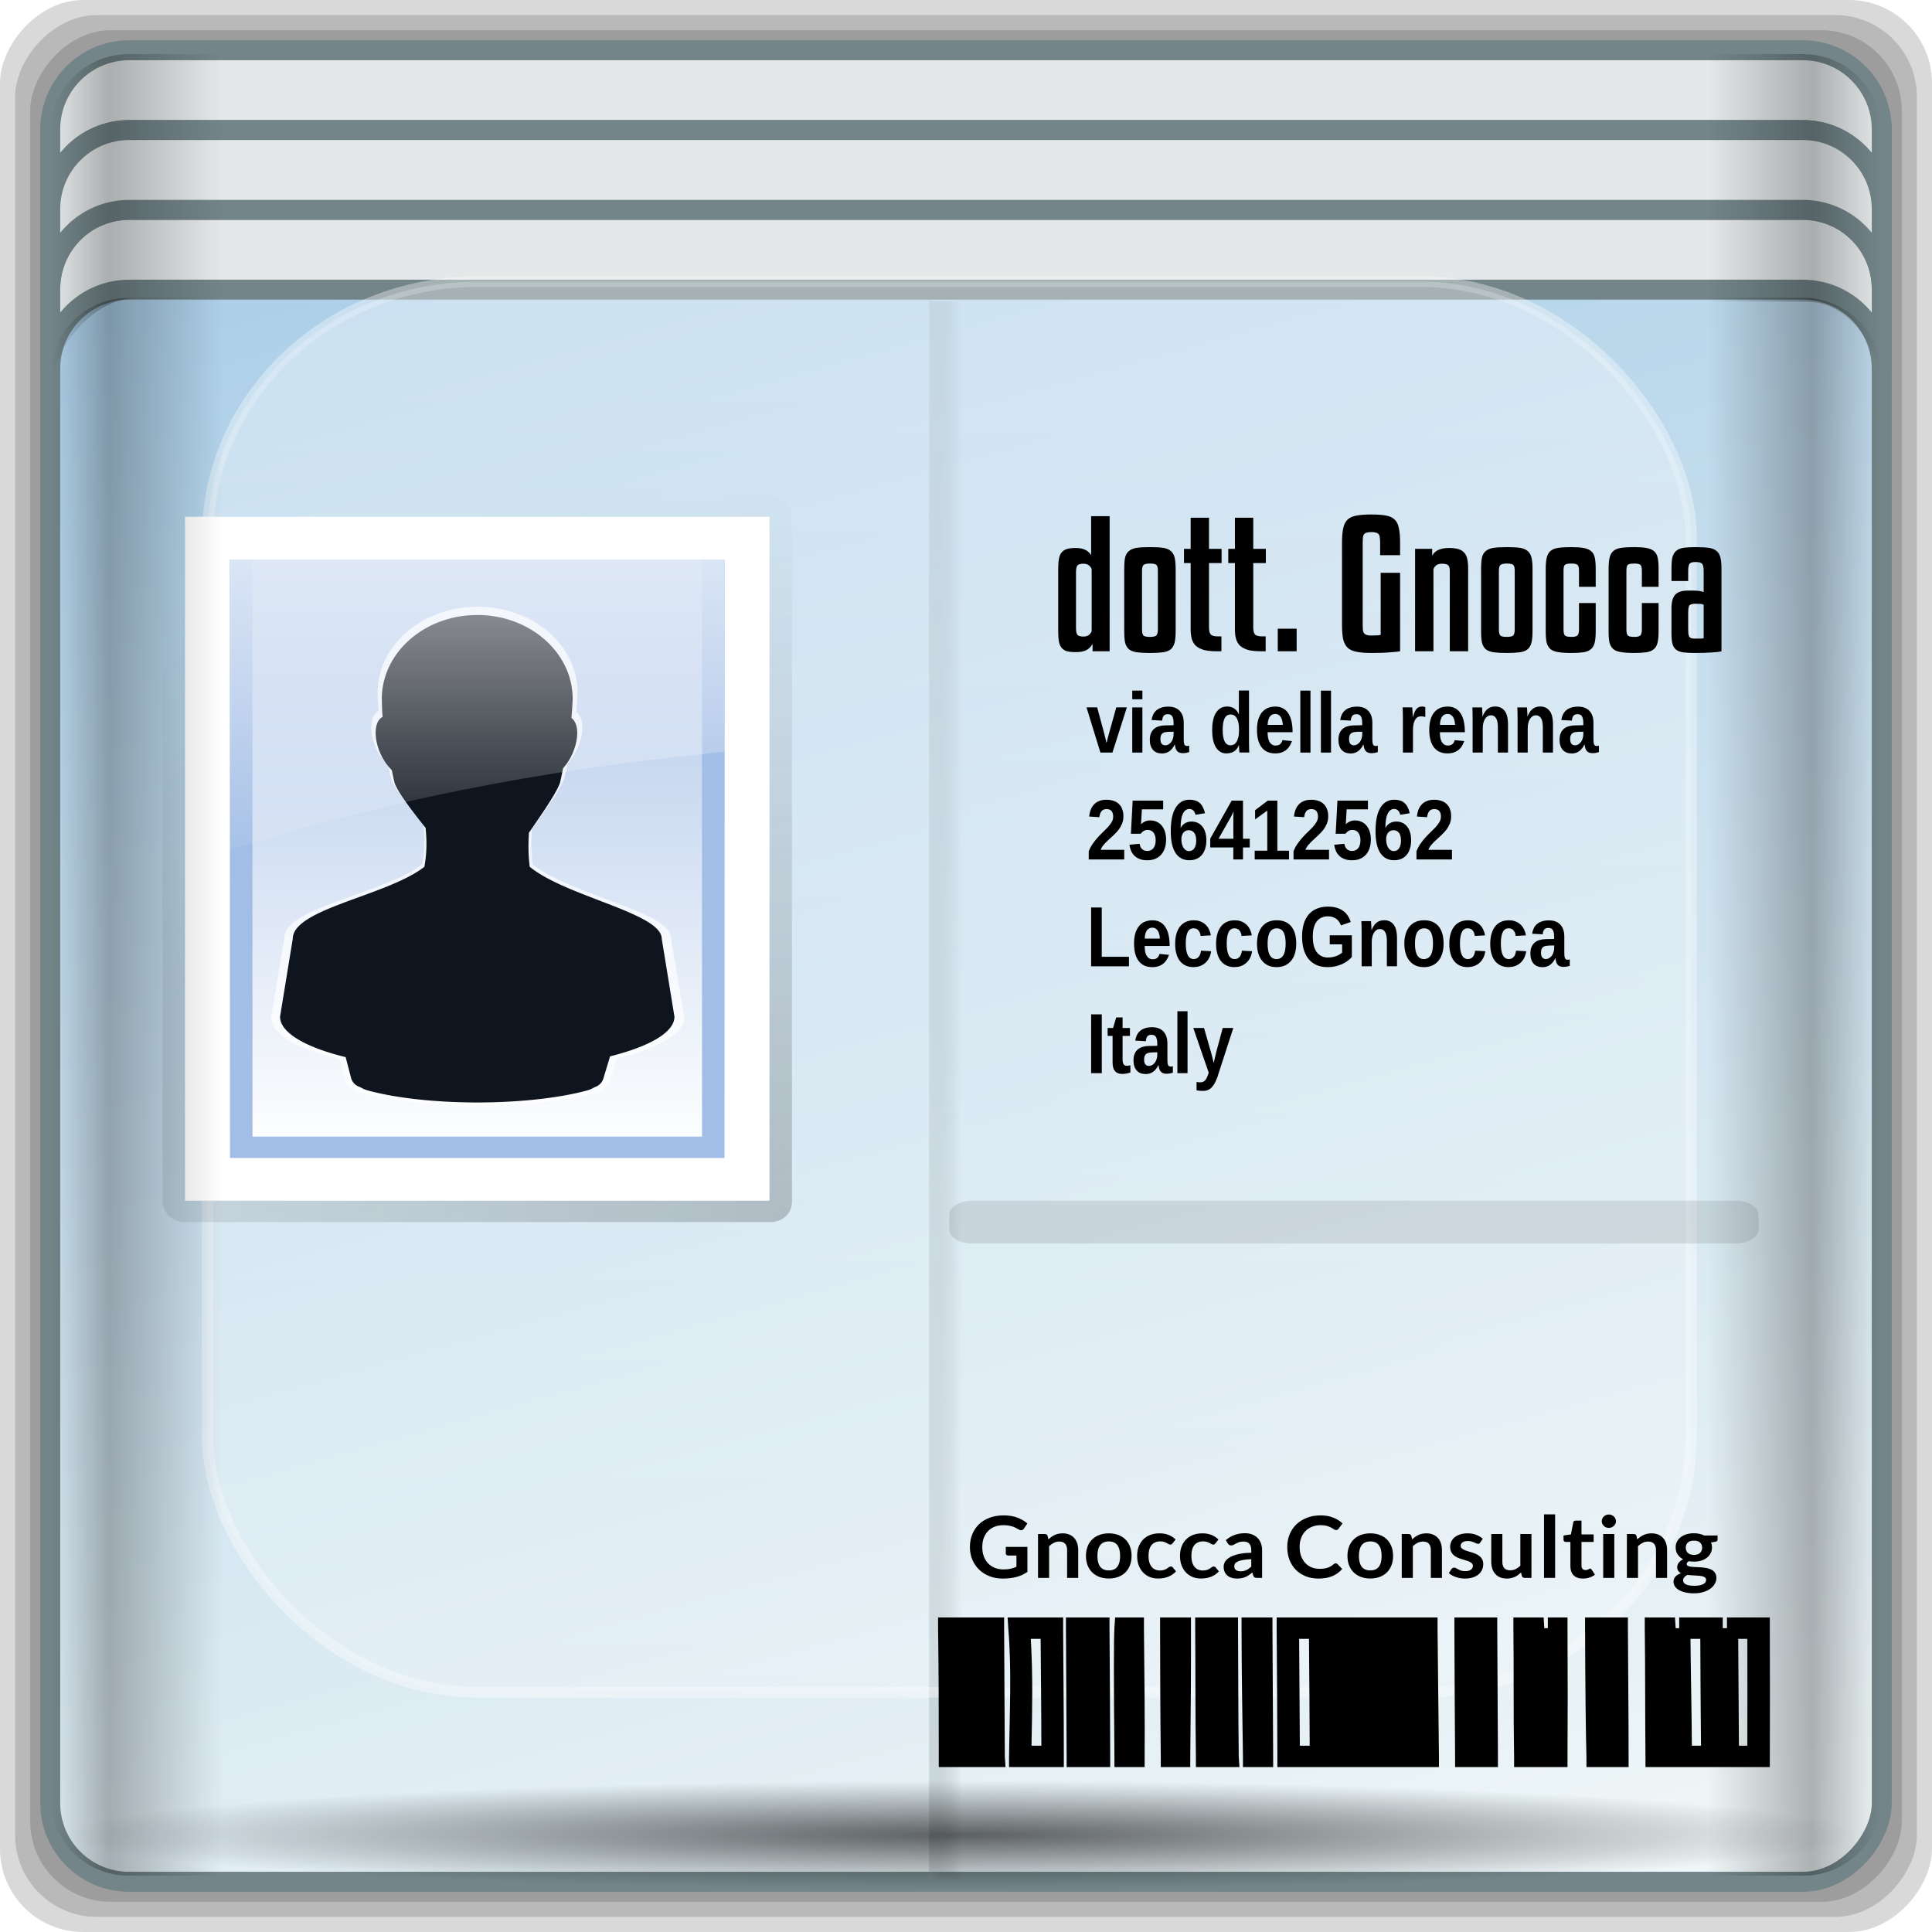 <?xml version="1.0" encoding="UTF-8" standalone="no"?>
<!-- Created with Inkscape (http://www.inkscape.org/) -->

<svg
   xmlns:dc="http://purl.org/dc/elements/1.1/"
   xmlns:cc="http://creativecommons.org/ns#"
   xmlns:rdf="http://www.w3.org/1999/02/22-rdf-syntax-ns#"
   xmlns:svg="http://www.w3.org/2000/svg"
   xmlns="http://www.w3.org/2000/svg"
   xmlns:xlink="http://www.w3.org/1999/xlink"
   xmlns:sodipodi="http://sodipodi.sourceforge.net/DTD/sodipodi-0.dtd"
   xmlns:inkscape="http://www.inkscape.org/namespaces/inkscape"
   version="1.0"
   width="96"
   height="96"
   id="svg2408"
   inkscape:version="0.92.1 r15371"
   sodipodi:docname="stock_new-bcard.svg">
  <sodipodi:namedview
     pagecolor="#ffffff"
     bordercolor="#666666"
     borderopacity="1"
     objecttolerance="10"
     gridtolerance="10"
     guidetolerance="10"
     inkscape:pageopacity="0"
     inkscape:pageshadow="2"
     inkscape:window-width="1280"
     inkscape:window-height="971"
     id="namedview152"
     showgrid="false"
     inkscape:zoom="7.1733398"
     inkscape:cx="51.69597"
     inkscape:cy="39.242583"
     inkscape:window-x="0"
     inkscape:window-y="27"
     inkscape:window-maximized="1"
     inkscape:current-layer="svg2408" />
  <defs
     id="defs2410">
    <linearGradient
       id="linearGradient3897">
      <stop
         id="stop3899"
         style="stop-color:#aec6e9;stop-opacity:1"
         offset="0" />
      <stop
         id="stop3901"
         style="stop-color:#aac3e8;stop-opacity:0"
         offset="1" />
    </linearGradient>
    <linearGradient
       id="linearGradient3690">
      <stop
         id="stop3692"
         style="stop-color:#000000;stop-opacity:1"
         offset="0" />
      <stop
         id="stop3694"
         style="stop-color:#000000;stop-opacity:0"
         offset="1" />
    </linearGradient>
    <linearGradient
       id="linearGradient3778">
      <stop
         id="stop3780"
         style="stop-color:#eff6f7;stop-opacity:1;"
         offset="0" />
      <stop
         id="stop3782"
         style="stop-color:#accfe8;stop-opacity:1;"
         offset="1" />
    </linearGradient>
    <linearGradient
       x1="45.448"
       y1="92.54"
       x2="45.448"
       y2="7.017"
       id="ButtonShadow"
       gradientUnits="userSpaceOnUse"
       gradientTransform="scale(1.006,0.994)">
      <stop
         id="stop3750"
         style="stop-color:#000000;stop-opacity:1"
         offset="0" />
      <stop
         id="stop3752"
         style="stop-color:#000000;stop-opacity:0.588"
         offset="1" />
    </linearGradient>
    <linearGradient
       id="linearGradient3737">
      <stop
         id="stop3739"
         style="stop-color:#ffffff;stop-opacity:1"
         offset="0" />
      <stop
         id="stop3741"
         style="stop-color:#ffffff;stop-opacity:0"
         offset="1" />
    </linearGradient>
    <filter
       color-interpolation-filters="sRGB"
       id="filter3174">
      <feGaussianBlur
         id="feGaussianBlur3176"
         stdDeviation="1.71" />
    </filter>
    <linearGradient
       x1="36.357"
       y1="6"
       x2="36.357"
       y2="63.893"
       id="linearGradient3188"
       xlink:href="#linearGradient3737"
       gradientUnits="userSpaceOnUse" />
    <filter
       x="-0.192"
       y="-0.192"
       width="1.384"
       height="1.384"
       color-interpolation-filters="sRGB"
       id="filter3794">
      <feGaussianBlur
         id="feGaussianBlur3796"
         stdDeviation="5.28" />
    </filter>
    <linearGradient
       x1="48"
       y1="20.221"
       x2="48"
       y2="138.661"
       id="linearGradient3613"
       xlink:href="#linearGradient3737"
       gradientUnits="userSpaceOnUse" />
    <radialGradient
       cx="48"
       cy="90.172"
       r="42"
       fx="48"
       fy="90.172"
       id="radialGradient3619"
       xlink:href="#linearGradient3737"
       gradientUnits="userSpaceOnUse"
       gradientTransform="matrix(1.157,0,0,0.996,-7.551,0.197)" />
    <clipPath
       id="clipPath3613">
      <rect
         width="84"
         height="84"
         rx="6"
         ry="6"
         x="6"
         y="6"
         id="rect3615"
         style="fill:#ffffff;fill-opacity:1;fill-rule:nonzero;stroke:none" />
    </clipPath>
    <linearGradient
       x1="48"
       y1="90"
       x2="48"
       y2="5.988"
       id="linearGradient3617"
       xlink:href="#ButtonColor-0"
       gradientUnits="userSpaceOnUse" />
    <linearGradient
       x1="58.65"
       y1="122"
       x2="58.65"
       y2="5.425"
       id="ButtonColor-0"
       gradientUnits="userSpaceOnUse"
       gradientTransform="matrix(1.017,0,0,1.017,-1.103,-1.103)">
      <stop
         id="stop3189-4"
         style="stop-color:#dcdcdc;stop-opacity:1"
         offset="0" />
      <stop
         id="stop3191-8"
         style="stop-color:#f0f0f0;stop-opacity:1"
         offset="1" />
    </linearGradient>
    <linearGradient
       x1="24.334"
       y1="55.89"
       x2="24.334"
       y2="28.22"
       id="linearGradient3784"
       xlink:href="#linearGradient3778"
       gradientUnits="userSpaceOnUse"
       gradientTransform="translate(0,-84)" />
    <linearGradient
       x1="26.607"
       y1="25.706"
       x2="26.607"
       y2="42.885"
       id="linearGradient3799"
       xlink:href="#linearGradient3737"
       gradientUnits="userSpaceOnUse" />
    <linearGradient
       x1="44.638"
       y1="6.806"
       x2="44.638"
       y2="36.613"
       id="linearGradient3903"
       xlink:href="#linearGradient3897"
       gradientUnits="userSpaceOnUse" />
    <radialGradient
       cx="40.637"
       cy="55.726"
       r="14"
       fx="40.637"
       fy="55.726"
       id="radialGradient3767"
       xlink:href="#linearGradient3690"
       gradientUnits="userSpaceOnUse"
       gradientTransform="matrix(-3.0154454e-7,-2.464,3.319,-3.8166508e-7,-144.323,158.78)" />
    <linearGradient
       x1="47.869"
       y1="91.175"
       x2="47.869"
       y2="5.899"
       id="linearGradient3707"
       xlink:href="#ButtonShadow-2"
       gradientUnits="userSpaceOnUse" />
    <linearGradient
       x1="45.448"
       y1="92.54"
       x2="45.448"
       y2="7.017"
       id="ButtonShadow-2"
       gradientUnits="userSpaceOnUse"
       gradientTransform="scale(1.006,0.994)">
      <stop
         id="stop3750-1"
         style="stop-color:#000000;stop-opacity:1"
         offset="0" />
      <stop
         id="stop3752-9"
         style="stop-color:#000000;stop-opacity:0.588"
         offset="1" />
    </linearGradient>
    <linearGradient
       x1="46.965"
       y1="93.416"
       x2="46.965"
       y2="8.364"
       id="linearGradient3722"
       xlink:href="#ButtonShadow-2"
       gradientUnits="userSpaceOnUse"
       gradientTransform="translate(-1,-1)" />
    <linearGradient
       x1="46.965"
       y1="93.416"
       x2="46.965"
       y2="8.364"
       id="linearGradient3736"
       xlink:href="#ButtonShadow-2"
       gradientUnits="userSpaceOnUse"
       gradientTransform="translate(-1,-1)" />
    <linearGradient
       x1="46.965"
       y1="93.416"
       x2="46.965"
       y2="8.364"
       id="linearGradient3752"
       xlink:href="#ButtonShadow-2"
       gradientUnits="userSpaceOnUse"
       gradientTransform="translate(-1,-1)" />
    <linearGradient
       x1="46.965"
       y1="93.416"
       x2="46.965"
       y2="8.364"
       id="linearGradient3811"
       xlink:href="#ButtonShadow-2"
       gradientUnits="userSpaceOnUse"
       gradientTransform="translate(-1,-1)" />
    <linearGradient
       inkscape:collect="always"
       xlink:href="#linearGradient3778"
       id="linearGradient4319"
       x1="6"
       y1="103"
       x2="90"
       y2="103"
       gradientUnits="userSpaceOnUse" />
    <linearGradient
       inkscape:collect="always"
       xlink:href="#linearGradient4160"
       id="linearGradient7255"
       gradientUnits="userSpaceOnUse"
       gradientTransform="translate(-17.652,-22.602)"
       x1="2.5"
       y1="11.141"
       x2="93.5"
       y2="11.141" />
    <linearGradient
       id="linearGradient7225">
      <stop
         style="stop-color:#000000;stop-opacity:0;"
         offset="0"
         id="stop7227" />
      <stop
         id="stop7229"
         offset="0.032"
         style="stop-color:#000000;stop-opacity:0.965;" />
      <stop
         id="stop7231"
         offset="0.094"
         style="stop-color:#000000;stop-opacity:0;" />
      <stop
         id="stop7233"
         offset="0.496"
         style="stop-color:#000000;stop-opacity:0;" />
      <stop
         id="stop7235"
         offset="0.905"
         style="stop-color:#000000;stop-opacity:0;" />
      <stop
         style="stop-color:#000000;stop-opacity:0.988;"
         offset="0.962"
         id="stop7237" />
      <stop
         style="stop-color:#000000;stop-opacity:0;"
         offset="1"
         id="stop7239" />
    </linearGradient>
    <linearGradient
       y2="11.141"
       x2="93.5"
       y1="11.141"
       x1="2.5"
       gradientTransform="translate(-17.652,-22.602)"
       gradientUnits="userSpaceOnUse"
       id="linearGradient4555"
       xlink:href="#linearGradient4160"
       inkscape:collect="always" />
    <linearGradient
       id="linearGradient4348"
       inkscape:collect="always">
      <stop
         id="stop4350"
         offset="0"
         style="stop-color:#000000;stop-opacity:1;" />
      <stop
         id="stop4352"
         offset="1"
         style="stop-color:#000000;stop-opacity:0;" />
    </linearGradient>
    <radialGradient
       r="41.47"
       fy="55.411"
       fx="47.699"
       cy="55.411"
       cx="47.699"
       gradientTransform="matrix(1.077,0,0,0.065,-21.162,64.975)"
       gradientUnits="userSpaceOnUse"
       id="radialGradient4553"
       xlink:href="#linearGradient4348"
       inkscape:collect="always" />
    <linearGradient
       id="linearGradient13484">
      <stop
         id="stop13486"
         offset="0"
         style="stop-color:#849699;stop-opacity:1" />
      <stop
         id="stop13488"
         offset="1"
         style="stop-color:#0b0d0d;stop-opacity:0" />
    </linearGradient>
    <linearGradient
       y2="22.252"
       x2="48.641"
       y1="22.252"
       x1="47.057"
       gradientTransform="matrix(1.026,0.006,0,0.991,-19.761,9.212)"
       gradientUnits="userSpaceOnUse"
       id="linearGradient4551"
       xlink:href="#linearGradient13484"
       inkscape:collect="always" />
    <linearGradient
       id="linearGradient4160">
      <stop
         style="stop-color:#000000;stop-opacity:0;"
         offset="0"
         id="stop4170" />
      <stop
         id="stop4186"
         offset="0.032"
         style="stop-color:#000000;stop-opacity:0.965;" />
      <stop
         id="stop4182"
         offset="0.094"
         style="stop-color:#000000;stop-opacity:0;" />
      <stop
         id="stop4180"
         offset="0.496"
         style="stop-color:#000000;stop-opacity:0;" />
      <stop
         id="stop4178"
         offset="0.905"
         style="stop-color:#000000;stop-opacity:0;" />
      <stop
         style="stop-color:#000000;stop-opacity:0.988;"
         offset="0.962"
         id="stop4184" />
      <stop
         style="stop-color:#000000;stop-opacity:0;"
         offset="1"
         id="stop4168" />
    </linearGradient>
    <linearGradient
       y2="54.297"
       x2="93.5"
       y1="54.297"
       x1="2.5"
       gradientTransform="translate(-17.652,-22.602)"
       gradientUnits="userSpaceOnUse"
       id="linearGradient4549"
       xlink:href="#linearGradient4160"
       inkscape:collect="always" />
    <linearGradient
       id="linearGradient4135">
      <stop
         id="stop4137"
         offset="0"
         style="stop-color:#e3e9e9;stop-opacity:1;" />
      <stop
         id="stop4139"
         offset="0.22"
         style="stop-color:#eef2f2;stop-opacity:1;" />
      <stop
         id="stop4141"
         offset="0.479"
         style="stop-color:#f9fbfb;stop-opacity:1;" />
      <stop
         id="stop4143"
         offset="1"
         style="stop-color:#ffffff;stop-opacity:1;" />
    </linearGradient>
    <linearGradient
       y2="23.168"
       x2="27.952"
       y1="-69.457"
       x1="53.898"
       spreadMethod="reflect"
       gradientTransform="matrix(0.989,0,0,0.987,-17.135,-9.704)"
       gradientUnits="userSpaceOnUse"
       id="linearGradient4545"
       xlink:href="#linearGradient3778"
       inkscape:collect="always" />
    <linearGradient
       id="linearGradient4050"
       inkscape:collect="always">
      <stop
         id="stop4052"
         offset="0"
         style="stop-color:#ffffff;stop-opacity:1;" />
      <stop
         id="stop4054"
         offset="1"
         style="stop-color:#ffffff;stop-opacity:0;" />
    </linearGradient>
    <radialGradient
       r="44.544"
       fy="-16.128"
       fx="48"
       cy="-16.128"
       cx="48"
       gradientTransform="matrix(1,0,0,0.049,-16.372,-3.862)"
       gradientUnits="userSpaceOnUse"
       id="radialGradient4543"
       xlink:href="#linearGradient4050"
       inkscape:collect="always" />
    <linearGradient
       inkscape:collect="always"
       xlink:href="#linearGradient3778"
       id="linearGradient4631"
       gradientUnits="userSpaceOnUse"
       x1="6"
       y1="103"
       x2="90"
       y2="103" />
    <linearGradient
       inkscape:collect="always"
       xlink:href="#linearGradient3778"
       id="linearGradient4633"
       gradientUnits="userSpaceOnUse"
       x1="6"
       y1="103"
       x2="90"
       y2="103" />
    <linearGradient
       inkscape:collect="always"
       xlink:href="#linearGradient3778"
       id="linearGradient4635"
       gradientUnits="userSpaceOnUse"
       x1="6"
       y1="103"
       x2="90"
       y2="103" />
    <linearGradient
       inkscape:collect="always"
       xlink:href="#linearGradient3778"
       id="linearGradient4637"
       gradientUnits="userSpaceOnUse"
       x1="6"
       y1="103"
       x2="90"
       y2="103" />
    <linearGradient
       inkscape:collect="always"
       xlink:href="#linearGradient3778"
       id="linearGradient4639"
       gradientUnits="userSpaceOnUse"
       x1="6"
       y1="103"
       x2="90"
       y2="103" />
    <linearGradient
       inkscape:collect="always"
       xlink:href="#linearGradient3778"
       id="linearGradient4641"
       gradientUnits="userSpaceOnUse"
       x1="6"
       y1="103"
       x2="90"
       y2="103" />
    <linearGradient
       y2="54.297"
       x2="93.5"
       y1="54.297"
       x1="2.5"
       gradientTransform="translate(-17.652,-22.602)"
       gradientUnits="userSpaceOnUse"
       id="linearGradient4549-8"
       xlink:href="#linearGradient4160-9"
       inkscape:collect="always" />
    <linearGradient
       id="linearGradient4160-9">
      <stop
         style="stop-color:#000000;stop-opacity:0;"
         offset="0"
         id="stop4170-1" />
      <stop
         id="stop4186-0"
         offset="0.032"
         style="stop-color:#000000;stop-opacity:0.965;" />
      <stop
         id="stop4182-5"
         offset="0.094"
         style="stop-color:#000000;stop-opacity:0;" />
      <stop
         id="stop4180-2"
         offset="0.496"
         style="stop-color:#000000;stop-opacity:0;" />
      <stop
         id="stop4178-0"
         offset="0.905"
         style="stop-color:#000000;stop-opacity:0;" />
      <stop
         style="stop-color:#000000;stop-opacity:0.988;"
         offset="0.962"
         id="stop4184-4" />
      <stop
         style="stop-color:#000000;stop-opacity:0;"
         offset="1"
         id="stop4168-3" />
    </linearGradient>
    <linearGradient
       y2="54.297"
       x2="93.5"
       y1="54.297"
       x1="2.5"
       gradientTransform="translate(-2e-7,-0.297)"
       gradientUnits="userSpaceOnUse"
       id="linearGradient4671"
       xlink:href="#linearGradient4160-9"
       inkscape:collect="always" />
    <linearGradient
       inkscape:collect="always"
       xlink:href="#linearGradient3897"
       id="linearGradient4724"
       gradientUnits="userSpaceOnUse"
       gradientTransform="translate(0,-84)"
       x1="24.334"
       y1="55.89"
       x2="24.334"
       y2="28.22" />
  </defs>
  <g
     transform="translate(-1.7651367e-7,32)"
     inkscape:label="Layer 1"
     id="layer1-3">
    <g
       id="g7172"
       transform="translate(17.652,-9.398)">
      <rect
         transform="scale(1,-1)"
         ry="4.129"
         rx="4.129"
         y="-73.398"
         x="-17.652"
         height="96"
         width="96"
         id="rect4113"
         style="opacity:0.15;fill:#000000;fill-opacity:1;stroke:none" />
      <rect
         transform="scale(1,-1)"
         style="opacity:0.15;fill:#000000;fill-opacity:1;stroke:none"
         id="rect4129"
         width="94.5"
         height="94.5"
         x="-16.902"
         y="-72.648"
         rx="4.065"
         ry="4.065" />
      <rect
         transform="scale(1,-1)"
         ry="4"
         rx="4"
         y="-71.898"
         x="-16.152"
         height="93"
         width="93"
         id="rect4131"
         style="opacity:0.15;fill:#000000;fill-opacity:1;stroke:none" />
      <rect
         ry="3.058"
         rx="3.957"
         y="-6.826"
         x="-12.916"
         height="4.352"
         width="89.088"
         id="rect4048"
         style="opacity:0.651;fill:url(#radialGradient4543);fill-opacity:1;stroke:none" />
      <path
         id="rect4080"
         d="m -11.527,-20.414 c -2.183,0 -3.938,1.755 -3.938,3.938 l 0,12 c 0,-2.183 1.755,-3.938 3.938,-3.938 l 83.75,0 c 2.183,0 3.938,1.755 3.938,3.938 l 0,-12 c 0,-2.183 -1.755,-3.938 -3.938,-3.938 l -83.75,0 z"
         style="opacity:0;fill:#000000;fill-opacity:1;stroke:none"
         inkscape:connector-curvature="0" />
      <rect
         ry="3.906"
         rx="3.914"
         y="-70.902"
         x="-15.156"
         height="90.81"
         width="91.008"
         id="rect4133"
         style="fill:url(#linearGradient4545);fill-opacity:1;stroke:#738589;stroke-width:0.992;stroke-miterlimit:4;stroke-opacity:1;stroke-dasharray:none;opacity:1"
         transform="scale(1,-1)" />
      <path
         id="path4058"
         d="m -11.23,-20.105 c -2.169,0 -3.926,1.761 -3.926,3.935 l 0,3.966 c 0,-2.173 1.757,-3.935 3.926,-3.935 l 83.155,0 c 2.169,0 3.926,1.761 3.926,3.935 l 0,-3.966 c 0,-2.173 -1.757,-3.935 -3.926,-3.935 l -83.155,0 z"
         style="fill:#e4e8e8;fill-opacity:1;stroke:#738589;stroke-width:0.992;stroke-miterlimit:4;stroke-opacity:1;stroke-dasharray:none"
         inkscape:connector-curvature="0" />
      <path
         inkscape:connector-curvature="0"
         style="fill:#e4e8e8;fill-opacity:1;stroke:#738589;stroke-width:0.992;stroke-miterlimit:4;stroke-opacity:1;stroke-dasharray:none"
         d="m -11.23,-12.175 c -2.169,0 -3.926,1.761 -3.926,3.935 l 0,3.966 c 0,-2.173 1.757,-3.935 3.926,-3.935 l 83.155,0 c 2.169,0 3.926,1.761 3.926,3.935 l 0,-3.966 c 0,-2.173 -1.757,-3.935 -3.926,-3.935 l -83.155,0 z"
         id="path4060" />
      <path
         id="path4062"
         d="m -11.23,-16.14 c -2.169,0 -3.926,1.761 -3.926,3.935 l 0,3.966 c 0,-2.173 1.757,-3.935 3.926,-3.935 l 83.155,0 c 2.169,0 3.926,1.761 3.926,3.935 l 0,-3.966 c 0,-2.173 -1.757,-3.935 -3.926,-3.935 l -83.155,0 z"
         style="fill:#e4e8e8;fill-opacity:1;stroke:#738589;stroke-width:0.992;stroke-miterlimit:4;stroke-opacity:1;stroke-dasharray:none"
         inkscape:connector-curvature="0" />
      <path
         inkscape:connector-curvature="0"
         id="path13457"
         d="m 28.514,-7.647 0,78.406 43.234,0.255 c 2.276,0.013 4.1,-1.718 4.1,-3.882 l 0,-70.594 c 0,-2.164 -1.824,-3.917 -4.1,-3.93 L 28.514,-7.647 z"
         style="opacity:0.28;fill:url(#linearGradient4551);fill-opacity:1;stroke:none" />
      <rect
         y="65.878"
         x="-14.452"
         height="5.376"
         width="89.344"
         id="rect4338"
         style="opacity:0.6;fill:url(#radialGradient4553);fill-opacity:1;stroke:none" />
      <path
         sodipodi:nodetypes="sscsscsss"
         inkscape:connector-curvature="0"
         id="rect4358"
         d="m -11.246,-19.914 c -2.169,0 -3.906,1.742 -3.906,3.906 l 0,13 c 0,-2.164 2.087,-4.785 4.256,-4.78 l 83.013,0.175 c 2.169,0.005 3.731,2.441 3.731,4.605 l 0,-13 c 0,-2.164 -1.738,-3.906 -3.906,-3.906 z"
         style="opacity:0.258;fill:url(#linearGradient7255);fill-opacity:1;stroke:none" />
    </g>
  </g>
  <g
     id="layer2"
     style="display:none">
    <path
       d="M 11,7 C 7.676,7 5,9.676 5,13 l 0,73 c 0,3.324 2.676,6 6,6 l 74,0 c 3.324,0 6,-2.676 6,-6 L 91,13 C 91,9.676 88.324,7 85,7 l -15,0 0,2.562 c 1.194,0.692 2,1.958 2,3.438 0,2.209 -1.791,4 -4,4 -2.209,0 -4,-1.791 -4,-4 0,-1.479 0.806,-2.745 2,-3.438 L 66,7 30,7 30,9.562 c 1.194,0.692 2,1.958 2,3.438 0,2.209 -1.791,4 -4,4 -2.209,0 -4,-1.791 -4,-4 0,-1.479 0.806,-2.745 2,-3.438 L 26,7 11,7 z"
       inkscape:connector-curvature="0"
       id="rect3745"
       style="opacity:0.9;fill:url(#ButtonShadow);fill-opacity:1;fill-rule:nonzero;stroke:none;filter:url(#filter3174)" />
  </g>
  <g
     id="layer4"
     style="display:inline" />
  <g
     id="layer5" />
  <g
     id="g4328"
     transform="matrix(1.117,0,0,1.062,-6.445,-1.933)">
    <rect
       style="opacity:0.6;fill:url(#linearGradient3613);fill-opacity:1;fill-rule:nonzero;stroke:#ffffff;stroke-width:0.5;stroke-linecap:round;stroke-linejoin:miter;stroke-miterlimit:4;stroke-dasharray:none;stroke-dashoffset:0;stroke-opacity:1;filter:url(#filter3794)"
       id="rect3171"
       clip-path="url(#clipPath3613)"
       y="15"
       x="15"
       ry="12"
       rx="12"
       height="66"
       width="66" />
    <g
       id="layer3">
      <rect
         style="opacity:0.2;fill:url(#radialGradient3767);fill-opacity:1;stroke:none"
         id="rect3702"
         y="25"
         x="13"
         ry="0.944"
         rx="0.933"
         height="34"
         width="28" />
      <rect
         style="fill:#ffffff;fill-opacity:1;stroke:none"
         id="rect3764"
         y="26"
         x="14"
         height="32"
         width="26" />
      <rect
         style="fill:url(#linearGradient4724);fill-opacity:1;stroke:none"
         id="rect3766"
         transform="scale(1,-1)"
         y="-56"
         x="16"
         height="28"
         width="22" />
      <path
         d="m 27.018,30.209 c -2.456,0 -4.447,1.799 -4.447,4.018 0.006,0.254 0.01,0.545 0.037,0.861 -0.389,0.201 -0.439,0.985 -0.093,1.776 0.134,0.305 0.316,0.553 0.5,0.753 0.006,0.007 0.012,0.011 0.019,0.018 0.044,0.209 0.077,0.374 0.13,0.61 0.165,0.479 0.846,1.379 1.445,2.153 0.06,0.597 0.065,1.187 -0.056,1.866 -1.726,1.386 -6.14,2.009 -6.133,3.444 L 17.828,49.438 c 0,0.764 1.18,1.464 3.057,1.937 l 0.259,1.022 a 0.646,0.625 0 0 0 0.408,0.413 c 0.083,0.031 0.142,0.097 0.371,0.161 1.203,0.338 3.035,0.574 5.095,0.574 2.06,0 3.911,-0.236 5.114,-0.574 0.228,-0.064 0.287,-0.13 0.371,-0.161 a 0.646,0.625 0 0 0 0.389,-0.395 l 0.315,-1.076 c 1.832,-0.472 3.002,-1.148 3.002,-1.901 L 35.616,45.707 c -0.007,-1.228 -4.447,-2.009 -6.152,-3.444 -0.069,-0.55 -0.072,-1.091 -0.037,-1.632 0.545,-0.814 1.263,-1.856 1.445,-2.386 0.067,-0.274 0.096,-0.464 0.148,-0.7 0.161,-0.19 0.307,-0.411 0.426,-0.682 0.329,-0.751 0.299,-1.478 -0.037,-1.722 0.023,-0.326 0.046,-0.636 0.056,-0.915 3e-6,-2.219 -1.991,-4.018 -4.447,-4.018 z"
         inkscape:connector-curvature="0"
         id="path4321"
         style="display:inline;fill:#ffffff;fill-opacity:0.694;stroke:none;enable-background:new" />
      <path
         style="display:inline;fill:#0e151f;fill-opacity:1;stroke:none;enable-background:new"
         id="path3798"
         inkscape:connector-curvature="0"
         d="m 27,30.596 c -2.344,0 -4.245,1.758 -4.245,3.927 0.006,0.249 0.009,0.532 0.035,0.841 -0.371,0.196 -0.419,0.963 -0.088,1.736 0.128,0.298 0.302,0.54 0.478,0.736 0.006,0.007 0.012,0.011 0.018,0.018 0.042,0.204 0.073,0.366 0.124,0.596 0.157,0.468 0.807,1.347 1.379,2.104 0.057,0.583 0.062,1.16 -0.053,1.823 -1.647,1.355 -5.86,1.963 -5.854,3.366 l -0.566,3.646 c 0,0.747 1.126,1.431 2.918,1.893 l 0.248,0.999 a 0.616,0.611 0 0 0 0.389,0.403 c 0.08,0.031 0.136,0.095 0.354,0.158 1.148,0.331 2.897,0.561 4.864,0.561 1.966,0 3.733,-0.23 4.881,-0.561 0.218,-0.063 0.274,-0.127 0.354,-0.158 a 0.616,0.611 0 0 0 0.371,-0.386 l 0.301,-1.052 c 1.748,-0.461 2.865,-1.122 2.865,-1.858 l -0.566,-3.646 c -0.007,-1.2 -4.245,-1.963 -5.872,-3.366 -0.066,-0.537 -0.069,-1.066 -0.035,-1.595 0.52,-0.796 1.205,-1.814 1.379,-2.332 0.064,-0.268 0.092,-0.453 0.141,-0.684 0.154,-0.186 0.293,-0.401 0.407,-0.666 0.314,-0.734 0.285,-1.445 -0.035,-1.683 0.022,-0.319 0.044,-0.622 0.053,-0.894 3e-6,-2.169 -1.9,-3.927 -4.245,-3.927 z" />
      <path
         style="fill:#a3bee6;fill-opacity:1;stroke:none"
         id="rect3708"
         inkscape:connector-curvature="0"
         d="M 16,28 V 56 H 38 V 28 H 37 V 55 H 17 V 28 Z" />
      <path
         inkscape:connector-curvature="0"
         id="path3748"
         d="M 47.5,77.5 V 78 c 0.028,1.997 0.033,4.002 0.031,6 v 0.5 h 0.5 0.906 0.156 0.344 0.156 0.375 H 50.5 L 50.469,84 C 50.458,82 50.449,80 50.438,78 v -0.5 h -0.5 -0.375 H 49.406 49.062 48.906 48 Z m 3.094,0 0.031,0.531 c 0.153,1.956 0.058,3.956 0.031,5.969 v 0.5 h 0.5 1.438 0.5 V 84 c -9.7e-5,-2.001 -0.019,-3.999 -0.031,-6 v -0.5 h -0.5 -1.438 z m 2.594,0 V 78 c 0.017,1.996 0.014,3.996 0.031,6 v 0.5 h 0.5 0.938 0.5 V 84 c 1.06e-4,-1.601 -0.019,-3.957 -0.031,-6 v -0.5 h -0.5 -0.938 z m 2.188,0 -0.031,0.469 c -0.031,0.585 -0.032,2.205 0,6.031 v 0.5 h 0.5 0.344 0.5 V 84 c 0.013,-1.58 -0.01,-3.942 -0.031,-6 v -0.5 h -0.5 -0.312 z m 2,0 V 78 c 0.005,2 0.008,3.997 0.031,6 v 0.5 h 0.5 0.312 0.5 V 84 C 58.74,81.995 58.755,80 58.75,78 v -0.5 h -0.5 -0.375 z m 1.562,0 V 78 c 0.015,1.997 0.003,3.995 0.031,6 v 0.5 h 0.5 0.906 0.531 L 60.875,84 c -0.023,-1.999 -0.019,-4.001 -0.031,-6 v -0.5 h -0.5 -0.906 z M 61,77.5 V 78 c 0.003,2.001 0.033,3.997 0.062,6 v 0.5 h 0.5 0.344 0.5 V 84 c -0.009,-2.002 -0.023,-4.002 -0.031,-6 v -0.5 h -0.5 -0.375 z m 1.562,0 V 78 c 0.019,2.21 0.029,4.885 0.031,5.938 6.8e-5,0.028 -9.6e-5,0.031 0,0.062 v 0.5 h 0.5 1.438 0.219 0.312 0.188 0.875 0.156 0.344 0.156 0.906 0.219 0.281 0.219 0.875 0.5 V 84 C 69.763,82 69.734,80 69.719,78 v -0.5 h -0.5 -0.844 -0.219 -0.281 -0.219 -0.875 -0.188 -0.312 -0.188 -0.875 H 65 64.719 64.5 63.062 Z m 7.906,0 V 78 c 0.006,2.002 0.017,4.001 0.031,6 v 0.5 h 0.5 0.906 0.5 V 84 C 72.398,82.002 72.384,80.002 72.375,78 v -0.5 h -0.5 -0.906 z m 2.625,0 V 78 c 0.023,1.989 -0.003,3.987 0.031,6 v 0.5 h 0.5 H 74 74.188 74.5 74.688 75 75.5 V 84 c 0.011,-1.534 0.012,-3.923 0,-6 V 77.5 H 75.125 75 74.625 V 78 H 74.5 74.469 L 74.438,77.5 h -0.469 -0.375 z m 3.188,0 V 78 c 0.007,2.5 0.033,5.094 0.062,6.031 V 84.5 h 0.5 0.875 0.5 V 84 c -3.32e-4,-2.003 -0.022,-4.001 -0.031,-6 v -0.5 h -0.5 -0.906 z m 2.656,0 V 78 c 0.025,1.995 0.012,3.996 0.031,6 v 0.5 h 0.5 0.375 0.188 0.312 0.188 1.406 0.188 0.312 H 82.625 84 84.5 V 84 c 0.005,-1.603 0.008,-3.954 0,-6 v -0.5 h -0.5 -0.906 -0.5 V 78 h -0.188 v -0.5 h -0.5 -0.938 -0.5 V 78 H 80.312 l -0.031,-0.5 h -0.469 -0.375 z m -27.312,1 h 0.438 c 0.009,1.666 0.031,3.334 0.031,5 h -0.438 c 0.031,-1.652 0.065,-3.311 -0.031,-5 z m 11.938,0 H 64 c 0.018,1.666 0.02,3.334 0.031,5 h -0.438 c -0.004,-1.08 -0.016,-3.086 -0.031,-5 z m 17.406,0 h 0.438 c 0.005,1.667 0.018,3.332 0.031,5 h -0.406 c -0.01,-1.667 -0.048,-3.333 -0.062,-5 z m 2.125,0 H 83.5 c 0.006,1.74 0.003,3.569 0,5 h -0.375 c -0.012,-1.668 -0.021,-3.335 -0.031,-5 z"
         style="color:#000000;font-style:normal;font-variant:normal;font-weight:normal;font-stretch:normal;font-size:medium;line-height:normal;font-family:Sans;-inkscape-font-specification:Sans;text-indent:0;text-align:start;text-decoration:none;text-decoration-line:none;letter-spacing:normal;word-spacing:normal;text-transform:none;writing-mode:lr-tb;direction:ltr;baseline-shift:baseline;text-anchor:start;display:inline;overflow:visible;visibility:visible;fill-opacity:1;fill-rule:nonzero;stroke:none;stroke-width:1;marker:none;enable-background:accumulate" />
      <path
         style="opacity:0.7;fill:url(#linearGradient3799);fill-opacity:1;stroke:none"
         id="rect3786"
         inkscape:connector-curvature="0"
         d="M 16,28 V 41.594 C 22.365,39.414 29.836,37.807 38,37 v -9 z" />
      <path
         id="rect3731"
         d="m 49,58 h 34 c 0.554,0 1,0.297 1,0.667 v 0.667 C 84,59.703 83.554,60 83,60 H 49 c -0.554,0 -1,-0.297 -1,-0.667 V 58.667 C 48,58.297 48.446,58 49,58 Z"
         style="opacity:0.1;fill:#000000;fill-opacity:1;stroke:none"
         inkscape:connector-curvature="0" />
      <g
         id="text3385"
         style="font-style:normal;font-variant:normal;font-weight:bold;font-stretch:normal;font-size:8px;line-height:125%;font-family:'Kenyan Coffee';-inkscape-font-specification:'Kenyan Coffee Bold';letter-spacing:0px;word-spacing:0px;fill:#000000;fill-opacity:1;stroke:none">
        <path
           id="path3522"
           d="m 52.844,28.436 c 0,-0.187 0.011,-0.341 0.032,-0.464 0.021,-0.128 0.061,-0.229 0.12,-0.304 0.059,-0.075 0.136,-0.128 0.232,-0.16 0.101,-0.032 0.232,-0.048 0.392,-0.048 0.181,4e-6 0.325,0.029 0.432,0.088 0.112,0.059 0.197,0.141 0.256,0.248 v -1.824 h 0.824 v 6.32 h -0.76 v -0.344 c -0.075,0.139 -0.171,0.237 -0.288,0.296 -0.112,0.059 -0.264,0.088 -0.456,0.088 -0.16,0 -0.291,-0.013 -0.392,-0.04 -0.101,-0.032 -0.181,-0.085 -0.24,-0.16 -0.059,-0.075 -0.099,-0.173 -0.12,-0.296 -0.021,-0.128 -0.032,-0.288 -0.032,-0.48 v -2.92 m 1.488,0.008 c -0.069,-0.165 -0.189,-0.248 -0.36,-0.248 -0.139,4e-6 -0.229,0.027 -0.272,0.08 -0.043,0.053 -0.064,0.16 -0.064,0.32 v 2.608 c -10e-7,0.16 0.021,0.267 0.064,0.32 0.043,0.053 0.133,0.08 0.272,0.08 0.171,0 0.291,-0.083 0.36,-0.248 v -2.912"
           inkscape:connector-curvature="0" />
        <path
           id="path3524"
           d="m 58.069,31.356 c -2e-6,0.224 -0.016,0.403 -0.048,0.536 -0.032,0.133 -0.091,0.237 -0.176,0.312 -0.08,0.069 -0.195,0.115 -0.344,0.136 -0.149,0.021 -0.341,0.032 -0.576,0.032 -0.235,-10e-7 -0.427,-0.011 -0.576,-0.032 -0.149,-0.021 -0.267,-0.067 -0.352,-0.136 -0.085,-0.075 -0.144,-0.179 -0.176,-0.312 -0.027,-0.133 -0.04,-0.312 -0.04,-0.536 v -2.92 c 0,-0.224 0.013,-0.403 0.04,-0.536 0.032,-0.133 0.091,-0.235 0.176,-0.304 0.085,-0.075 0.203,-0.123 0.352,-0.144 0.149,-0.021 0.341,-0.032 0.576,-0.032 0.235,4e-6 0.427,0.011 0.576,0.032 0.149,0.021 0.264,0.069 0.344,0.144 0.085,0.069 0.144,0.171 0.176,0.304 0.032,0.133 0.048,0.312 0.048,0.536 v 2.92 m -0.792,-2.832 c -10e-7,-0.139 -0.021,-0.229 -0.064,-0.272 -0.043,-0.043 -0.139,-0.064 -0.288,-0.064 -0.149,4e-6 -0.245,0.024 -0.288,0.072 -0.043,0.043 -0.064,0.131 -0.064,0.264 v 2.752 c -10e-7,0.139 0.021,0.232 0.064,0.28 0.043,0.043 0.139,0.064 0.288,0.064 0.155,0 0.251,-0.024 0.288,-0.072 0.043,-0.053 0.064,-0.144 0.064,-0.272 v -2.752"
           inkscape:connector-curvature="0" />
        <path
           id="path3526"
           d="m 60.112,28.164 h -0.56 v 3.008 c -10e-7,0.165 0.027,0.277 0.08,0.336 0.053,0.059 0.16,0.088 0.32,0.088 h 0.152 v 0.696 h -0.208 c -0.219,0 -0.403,-0.019 -0.552,-0.056 -0.149,-0.043 -0.269,-0.104 -0.36,-0.184 -0.091,-0.085 -0.155,-0.192 -0.192,-0.32 -0.037,-0.128 -0.056,-0.28 -0.056,-0.456 v -3.112 h -0.296 v -0.664 h 0.296 v -1.456 h 0.816 v 1.456 h 0.56 v 0.664"
           inkscape:connector-curvature="0" />
        <path
           id="path3528"
           d="m 62.081,28.164 h -0.56 v 3.008 c -10e-7,0.165 0.027,0.277 0.08,0.336 0.053,0.059 0.16,0.088 0.32,0.088 h 0.152 v 0.696 h -0.208 c -0.219,0 -0.403,-0.019 -0.552,-0.056 -0.149,-0.043 -0.269,-0.104 -0.36,-0.184 -0.091,-0.085 -0.155,-0.192 -0.192,-0.32 -0.037,-0.128 -0.056,-0.28 -0.056,-0.456 v -3.112 h -0.296 v -0.664 h 0.296 v -1.456 h 0.816 v 1.456 h 0.56 v 0.664"
           inkscape:connector-curvature="0" />
        <path
           id="path3530"
           d="m 63.451,32.292 h -0.84 v -1.056 h 0.84 v 1.056"
           inkscape:connector-curvature="0" />
        <path
           id="path3532"
           d="m 67.165,27.796 v -0.576 c -2e-6,-0.107 -0.005,-0.192 -0.016,-0.256 -0.005,-0.069 -0.024,-0.12 -0.056,-0.152 -0.027,-0.037 -0.067,-0.061 -0.12,-0.072 -0.048,-0.016 -0.112,-0.024 -0.192,-0.024 -0.085,5e-6 -0.155,0.008 -0.208,0.024 -0.048,0.011 -0.088,0.035 -0.12,0.072 -0.027,0.037 -0.045,0.091 -0.056,0.16 -0.005,0.064 -0.008,0.147 -0.008,0.248 v 3.816 c -10e-7,0.107 0.003,0.195 0.008,0.264 0.011,0.064 0.029,0.115 0.056,0.152 0.032,0.037 0.072,0.064 0.12,0.08 0.053,0.016 0.123,0.024 0.208,0.024 0.107,0 0.192,-0.003 0.256,-0.008 0.069,-0.005 0.12,-0.013 0.152,-0.024 v -2.904 h 0.864 v 3.672 c -0.075,0.016 -0.219,0.032 -0.432,0.048 -0.208,0.021 -0.488,0.032 -0.84,0.032 -0.272,-10e-7 -0.493,-0.019 -0.664,-0.056 -0.171,-0.032 -0.304,-0.096 -0.4,-0.192 -0.096,-0.101 -0.163,-0.237 -0.2,-0.408 -0.032,-0.176 -0.048,-0.403 -0.048,-0.68 v -3.816 c 0,-0.288 0.019,-0.52 0.056,-0.696 0.037,-0.176 0.104,-0.309 0.2,-0.4 0.101,-0.096 0.237,-0.157 0.408,-0.184 0.171,-0.032 0.387,-0.048 0.648,-0.048 0.256,6e-6 0.467,0.016 0.632,0.048 0.165,0.027 0.296,0.088 0.392,0.184 0.096,0.091 0.16,0.224 0.192,0.4 0.037,0.171 0.056,0.403 0.056,0.696 v 0.576 h -0.888"
           inkscape:connector-curvature="0" />
        <path
           id="path3534"
           d="m 69.536,32.292 h -0.816 v -4.792 h 0.76 v 0.32 c 0.059,-0.117 0.147,-0.205 0.264,-0.264 0.123,-0.064 0.285,-0.096 0.488,-0.096 0.16,4e-6 0.293,0.016 0.4,0.048 0.112,0.032 0.2,0.085 0.264,0.16 0.069,0.075 0.117,0.176 0.144,0.304 0.027,0.123 0.04,0.277 0.04,0.464 v 3.856 h -0.816 v -3.768 c -10e-7,-0.123 -0.024,-0.208 -0.072,-0.256 -0.048,-0.048 -0.141,-0.072 -0.28,-0.072 -0.107,4e-6 -0.189,0.024 -0.248,0.072 -0.053,0.043 -0.096,0.101 -0.128,0.176 v 3.848"
           inkscape:connector-curvature="0" />
        <path
           id="path3536"
           d="m 73.944,31.356 c -2e-6,0.224 -0.016,0.403 -0.048,0.536 -0.032,0.133 -0.091,0.237 -0.176,0.312 -0.08,0.069 -0.195,0.115 -0.344,0.136 -0.149,0.021 -0.341,0.032 -0.576,0.032 -0.235,-10e-7 -0.427,-0.011 -0.576,-0.032 -0.149,-0.021 -0.267,-0.067 -0.352,-0.136 -0.085,-0.075 -0.144,-0.179 -0.176,-0.312 -0.027,-0.133 -0.04,-0.312 -0.04,-0.536 v -2.92 c 0,-0.224 0.013,-0.403 0.04,-0.536 0.032,-0.133 0.091,-0.235 0.176,-0.304 0.085,-0.075 0.203,-0.123 0.352,-0.144 0.149,-0.021 0.341,-0.032 0.576,-0.032 0.235,4e-6 0.427,0.011 0.576,0.032 0.149,0.021 0.264,0.069 0.344,0.144 0.085,0.069 0.144,0.171 0.176,0.304 0.032,0.133 0.048,0.312 0.048,0.536 v 2.92 m -0.792,-2.832 c -10e-7,-0.139 -0.021,-0.229 -0.064,-0.272 -0.043,-0.043 -0.139,-0.064 -0.288,-0.064 -0.149,4e-6 -0.245,0.024 -0.288,0.072 -0.043,0.043 -0.064,0.131 -0.064,0.264 v 2.752 c -10e-7,0.139 0.021,0.232 0.064,0.28 0.043,0.043 0.139,0.064 0.288,0.064 0.155,0 0.251,-0.024 0.288,-0.072 0.043,-0.053 0.064,-0.144 0.064,-0.272 v -2.752"
           inkscape:connector-curvature="0" />
        <path
           id="path3538"
           d="m 76.011,29.276 v -0.752 c -10e-7,-0.139 -0.021,-0.229 -0.064,-0.272 -0.043,-0.043 -0.133,-0.064 -0.272,-0.064 -0.155,4e-6 -0.253,0.021 -0.296,0.064 -0.037,0.043 -0.056,0.133 -0.056,0.272 v 2.752 c -10e-7,0.139 0.021,0.232 0.064,0.28 0.043,0.043 0.139,0.064 0.288,0.064 0.139,0 0.229,-0.024 0.272,-0.072 0.043,-0.053 0.064,-0.144 0.064,-0.272 v -1.24 h 0.744 v 1.32 c -2e-6,0.224 -0.016,0.405 -0.048,0.544 -0.032,0.133 -0.091,0.235 -0.176,0.304 -0.08,0.069 -0.189,0.115 -0.328,0.136 -0.139,0.021 -0.315,0.032 -0.528,0.032 -0.24,-10e-7 -0.435,-0.013 -0.584,-0.04 -0.144,-0.021 -0.259,-0.067 -0.344,-0.136 -0.085,-0.075 -0.144,-0.179 -0.176,-0.312 -0.027,-0.133 -0.04,-0.309 -0.04,-0.528 v -2.92 c 0,-0.224 0.016,-0.403 0.048,-0.536 0.032,-0.133 0.088,-0.235 0.168,-0.304 0.085,-0.075 0.203,-0.123 0.352,-0.144 0.149,-0.021 0.341,-0.032 0.576,-0.032 0.224,4e-6 0.405,0.013 0.544,0.04 0.144,0.027 0.256,0.077 0.336,0.152 0.08,0.069 0.133,0.171 0.16,0.304 0.027,0.133 0.04,0.307 0.04,0.52 v 0.84 h -0.744"
           inkscape:connector-curvature="0" />
        <path
           id="path3540"
           d="m 78.808,29.276 v -0.752 c -10e-7,-0.139 -0.021,-0.229 -0.064,-0.272 -0.043,-0.043 -0.133,-0.064 -0.272,-0.064 -0.155,4e-6 -0.253,0.021 -0.296,0.064 -0.037,0.043 -0.056,0.133 -0.056,0.272 v 2.752 c -10e-7,0.139 0.021,0.232 0.064,0.28 0.043,0.043 0.139,0.064 0.288,0.064 0.139,0 0.229,-0.024 0.272,-0.072 0.043,-0.053 0.064,-0.144 0.064,-0.272 v -1.24 h 0.744 v 1.32 c -2e-6,0.224 -0.016,0.405 -0.048,0.544 -0.032,0.133 -0.091,0.235 -0.176,0.304 -0.08,0.069 -0.189,0.115 -0.328,0.136 -0.139,0.021 -0.315,0.032 -0.528,0.032 -0.24,-10e-7 -0.435,-0.013 -0.584,-0.04 -0.144,-0.021 -0.259,-0.067 -0.344,-0.136 -0.085,-0.075 -0.144,-0.179 -0.176,-0.312 -0.027,-0.133 -0.04,-0.309 -0.04,-0.528 v -2.92 c 0,-0.224 0.016,-0.403 0.048,-0.536 0.032,-0.133 0.088,-0.235 0.168,-0.304 0.085,-0.075 0.203,-0.123 0.352,-0.144 0.149,-0.021 0.341,-0.032 0.576,-0.032 0.224,4e-6 0.405,0.013 0.544,0.04 0.144,0.027 0.256,0.077 0.336,0.152 0.08,0.069 0.133,0.171 0.16,0.304 0.027,0.133 0.04,0.307 0.04,0.52 v 0.84 h -0.744"
           inkscape:connector-curvature="0" />
        <path
           id="path3542"
           d="m 81.133,32.372 c -0.203,-10e-7 -0.371,-0.011 -0.504,-0.032 -0.128,-0.021 -0.229,-0.064 -0.304,-0.128 -0.075,-0.064 -0.128,-0.157 -0.16,-0.28 -0.027,-0.123 -0.04,-0.285 -0.04,-0.488 v -1.16 c 0,-0.288 0.053,-0.499 0.16,-0.632 0.112,-0.133 0.301,-0.2 0.568,-0.2 h 0.152 c 0.181,2e-6 0.309,0.008 0.384,0.024 0.075,0.011 0.131,0.027 0.168,0.048 v -0.992 c -10e-7,-0.176 -0.024,-0.288 -0.072,-0.336 -0.043,-0.053 -0.139,-0.08 -0.288,-0.08 -0.144,4e-6 -0.235,0.029 -0.272,0.088 -0.037,0.059 -0.056,0.168 -0.056,0.328 v 0.472 h -0.744 v -0.568 c 0,-0.224 0.013,-0.403 0.04,-0.536 0.032,-0.133 0.088,-0.235 0.168,-0.304 0.08,-0.075 0.189,-0.123 0.328,-0.144 0.139,-0.021 0.317,-0.032 0.536,-0.032 0.24,4e-6 0.435,0.011 0.584,0.032 0.149,0.021 0.264,0.069 0.344,0.144 0.085,0.069 0.144,0.171 0.176,0.304 0.032,0.133 0.048,0.312 0.048,0.536 v 3.856 c -0.096,0.027 -0.243,0.045 -0.44,0.056 -0.197,0.016 -0.456,0.024 -0.776,0.024 m 0.064,-0.672 c 0.117,0 0.203,0 0.256,0 0.053,-0.005 0.088,-0.011 0.104,-0.016 v -1.568 c -0.037,-0.021 -0.083,-0.035 -0.136,-0.04 -0.053,-0.005 -0.125,-0.008 -0.216,-0.008 -0.155,2e-6 -0.251,0.029 -0.288,0.088 -0.032,0.059 -0.048,0.171 -0.048,0.336 v 0.752 c -10e-7,0.091 0.003,0.165 0.008,0.224 0.005,0.059 0.019,0.107 0.04,0.144 0.021,0.032 0.053,0.056 0.096,0.072 0.048,0.011 0.109,0.016 0.184,0.016"
           inkscape:connector-curvature="0" />
      </g>
      <g
         id="text3391"
         style="font-style:normal;font-variant:normal;font-weight:bold;font-stretch:condensed;font-size:4px;line-height:125%;font-family:'Liberation Sans Narrow';-inkscape-font-specification:'Liberation Sans Narrow Bold Condensed';letter-spacing:0px;word-spacing:0px;fill:#000000;fill-opacity:1;stroke:none">
        <path
           id="path3445"
           d="M 55.259,37.032 H 54.722 L 54.103,34.918 h 0.475 l 0.303,1.182 c -10e-7,1e-6 0.01,0.041 0.029,0.123 0.012,0.044 0.022,0.088 0.031,0.131 l 0.029,0.125 c 0.009,0.04 0.017,0.077 0.023,0.109 0.006,-0.031 0.015,-0.067 0.025,-0.107 l 0.029,-0.123 0.033,-0.129 0.031,-0.123 0.316,-1.188 h 0.471 l -0.641,2.113"
           inkscape:connector-curvature="0" />
        <path
           id="path3447"
           d="m 56.138,34.538 v -0.404 h 0.451 v 0.404 h -0.451 m 0,2.494 v -2.113 h 0.451 v 2.113 h -0.451"
           inkscape:connector-curvature="0" />
        <path
           id="path3449"
           d="m 57.452,37.071 c -0.083,0 -0.158,-0.014 -0.225,-0.041 -0.065,-0.029 -0.12,-0.07 -0.166,-0.123 -0.046,-0.055 -0.081,-0.122 -0.105,-0.201 -0.025,-0.079 -0.037,-0.17 -0.037,-0.271 0,-0.125 0.018,-0.23 0.053,-0.314 0.036,-0.086 0.085,-0.155 0.146,-0.207 0.062,-0.053 0.135,-0.092 0.219,-0.115 0.083,-0.025 0.172,-0.038 0.266,-0.039 l 0.373,-0.008 V 35.643 c -10e-7,-0.077 -0.006,-0.141 -0.018,-0.191 -0.01,-0.052 -0.027,-0.094 -0.049,-0.127 -0.021,-0.033 -0.047,-0.055 -0.078,-0.068 -0.031,-0.014 -0.067,-0.021 -0.107,-0.021 -0.038,1e-6 -0.072,0.005 -0.102,0.014 -0.029,0.009 -0.054,0.025 -0.076,0.049 -0.021,0.022 -0.038,0.053 -0.051,0.092 -0.013,0.038 -0.022,0.086 -0.027,0.145 l -0.471,-0.027 c 0.013,-0.092 0.036,-0.176 0.07,-0.252 0.035,-0.077 0.083,-0.143 0.143,-0.199 0.06,-0.056 0.134,-0.099 0.223,-0.129 0.089,-0.031 0.192,-0.047 0.311,-0.047 0.108,2e-6 0.204,0.016 0.287,0.049 0.085,0.033 0.156,0.081 0.215,0.146 0.059,0.064 0.104,0.143 0.135,0.236 0.031,0.094 0.047,0.202 0.047,0.326 v 0.77 c -10e-7,0.049 0.002,0.094 0.006,0.133 0.004,0.039 0.01,0.072 0.02,0.1 0.01,0.026 0.025,0.046 0.043,0.061 0.02,0.013 0.044,0.02 0.074,0.02 0.034,0 0.067,-0.004 0.1,-0.012 v 0.297 c -2e-6,0 -0.024,0.007 -0.072,0.021 -0.022,0.006 -0.044,0.012 -0.064,0.016 -0.021,0.004 -0.044,0.007 -0.068,0.01 -0.023,0.003 -0.051,0.004 -0.084,0.004 -0.113,0 -0.197,-0.034 -0.252,-0.102 -0.053,-0.068 -0.085,-0.167 -0.096,-0.299 h -0.01 c -0.06,0.132 -0.137,0.234 -0.23,0.307 -0.094,0.073 -0.207,0.109 -0.34,0.109 m 0.523,-1.018 -0.23,0.004 c -0.048,0.003 -0.094,0.008 -0.137,0.016 -0.043,0.006 -0.081,0.021 -0.113,0.045 -0.033,0.022 -0.059,0.055 -0.078,0.098 -0.02,0.043 -0.029,0.102 -0.029,0.176 -10e-7,0.1 0.019,0.175 0.057,0.225 0.039,0.048 0.09,0.072 0.152,0.072 0.057,0 0.109,-0.015 0.156,-0.045 0.048,-0.03 0.089,-0.069 0.121,-0.117 0.033,-0.049 0.057,-0.106 0.074,-0.17 0.018,-0.064 0.027,-0.129 0.027,-0.195 v -0.107"
           inkscape:connector-curvature="0" />
        <path
           id="path3451"
           d="m 60.909,37.032 c -0.003,-0.01 -0.005,-0.029 -0.008,-0.055 -0.003,-0.027 -0.005,-0.058 -0.008,-0.092 -0.003,-0.034 -0.005,-0.068 -0.006,-0.104 -0.001,-0.035 -0.002,-0.066 -0.002,-0.094 h -0.006 c -0.052,0.137 -0.125,0.235 -0.219,0.295 -0.094,0.059 -0.206,0.088 -0.336,0.088 -0.109,0 -0.204,-0.027 -0.283,-0.082 -0.079,-0.055 -0.145,-0.131 -0.197,-0.229 -0.052,-0.098 -0.09,-0.213 -0.115,-0.346 -0.025,-0.134 -0.037,-0.28 -0.037,-0.438 0,-0.16 0.013,-0.307 0.039,-0.441 0.026,-0.134 0.066,-0.249 0.121,-0.346 0.055,-0.098 0.124,-0.174 0.207,-0.229 0.085,-0.055 0.184,-0.082 0.299,-0.082 0.056,2e-6 0.11,0.007 0.162,0.021 0.053,0.014 0.102,0.036 0.146,0.066 0.046,0.03 0.087,0.068 0.123,0.115 0.036,0.047 0.067,0.104 0.092,0.17 h 0.004 c -2e-6,-0.013 -6.53e-4,-0.032 -0.002,-0.057 -1e-6,-0.026 -1e-6,-0.055 0,-0.088 -1e-6,-0.033 -6.52e-4,-0.066 -0.002,-0.102 -1e-6,-0.035 -1e-6,-0.069 0,-0.102 v -0.771 h 0.451 v 2.438 c -2e-6,0.103 0.001,0.195 0.004,0.275 0.004,0.079 0.006,0.141 0.008,0.186 h -0.436 m -0.02,-1.068 c -2e-6,-0.139 -0.011,-0.255 -0.033,-0.346 -0.021,-0.092 -0.049,-0.165 -0.084,-0.219 -0.035,-0.055 -0.075,-0.092 -0.119,-0.113 -0.044,-0.022 -0.089,-0.033 -0.135,-0.033 -0.057,10e-7 -0.108,0.014 -0.152,0.041 -0.044,0.027 -0.082,0.07 -0.113,0.129 -0.03,0.059 -0.053,0.133 -0.068,0.225 -0.016,0.091 -0.023,0.201 -0.023,0.33 0,0.479 0.118,0.719 0.354,0.719 0.044,0 0.089,-0.012 0.135,-0.035 0.046,-0.023 0.086,-0.063 0.121,-0.119 0.035,-0.056 0.064,-0.131 0.086,-0.225 0.022,-0.095 0.033,-0.213 0.033,-0.354"
           inkscape:connector-curvature="0" />
        <path
           id="path3453"
           d="m 62.497,37.071 c -0.125,0 -0.238,-0.022 -0.338,-0.066 -0.1,-0.046 -0.186,-0.114 -0.256,-0.205 -0.07,-0.092 -0.124,-0.208 -0.162,-0.346 -0.036,-0.139 -0.055,-0.302 -0.055,-0.488 0,-0.202 0.022,-0.372 0.066,-0.51 0.044,-0.138 0.104,-0.249 0.178,-0.334 0.076,-0.086 0.162,-0.148 0.26,-0.186 0.099,-0.038 0.203,-0.057 0.312,-0.057 0.137,2e-6 0.253,0.029 0.35,0.088 0.096,0.057 0.175,0.138 0.236,0.242 0.062,0.104 0.108,0.229 0.137,0.375 0.03,0.145 0.045,0.305 0.045,0.48 v 0.016 H 62.159 c -1e-6,0.089 0.006,0.171 0.018,0.248 0.013,0.076 0.034,0.141 0.062,0.197 0.029,0.055 0.066,0.098 0.111,0.131 0.047,0.031 0.103,0.047 0.168,0.047 0.079,0 0.144,-0.02 0.193,-0.061 0.051,-0.042 0.087,-0.105 0.107,-0.191 l 0.424,0.045 c -0.02,0.06 -0.047,0.124 -0.082,0.191 -0.034,0.068 -0.079,0.13 -0.137,0.188 -0.057,0.056 -0.129,0.103 -0.215,0.141 -0.086,0.036 -0.19,0.055 -0.312,0.055 m 0,-1.846 c -0.046,2e-6 -0.089,0.01 -0.129,0.029 -0.04,0.018 -0.076,0.048 -0.105,0.09 -0.029,0.04 -0.052,0.093 -0.07,0.158 -0.018,0.065 -0.029,0.143 -0.031,0.234 h 0.674 c -0.009,-0.171 -0.043,-0.298 -0.102,-0.383 -0.059,-0.086 -0.137,-0.129 -0.236,-0.129"
           inkscape:connector-curvature="0" />
        <path
           id="path3455"
           d="m 63.615,37.032 v -2.898 h 0.451 v 2.898 h -0.451"
           inkscape:connector-curvature="0" />
        <path
           id="path3457"
           d="m 64.529,37.032 v -2.898 h 0.451 v 2.898 h -0.451"
           inkscape:connector-curvature="0" />
        <path
           id="path3459"
           d="m 65.843,37.071 c -0.083,0 -0.158,-0.014 -0.225,-0.041 -0.065,-0.029 -0.12,-0.07 -0.166,-0.123 -0.046,-0.055 -0.081,-0.122 -0.105,-0.201 -0.025,-0.079 -0.037,-0.17 -0.037,-0.271 0,-0.125 0.018,-0.23 0.053,-0.314 0.036,-0.086 0.085,-0.155 0.146,-0.207 0.062,-0.053 0.135,-0.092 0.219,-0.115 0.083,-0.025 0.172,-0.038 0.266,-0.039 l 0.373,-0.008 V 35.643 c -10e-7,-0.077 -0.006,-0.141 -0.018,-0.191 -0.01,-0.052 -0.027,-0.094 -0.049,-0.127 -0.021,-0.033 -0.047,-0.055 -0.078,-0.068 -0.031,-0.014 -0.067,-0.021 -0.107,-0.021 -0.038,1e-6 -0.072,0.005 -0.102,0.014 -0.029,0.009 -0.054,0.025 -0.076,0.049 -0.021,0.022 -0.038,0.053 -0.051,0.092 -0.013,0.038 -0.022,0.086 -0.027,0.145 l -0.471,-0.027 c 0.013,-0.092 0.036,-0.176 0.07,-0.252 0.035,-0.077 0.083,-0.143 0.143,-0.199 0.06,-0.056 0.134,-0.099 0.223,-0.129 0.089,-0.031 0.192,-0.047 0.311,-0.047 0.108,2e-6 0.204,0.016 0.287,0.049 0.085,0.033 0.156,0.081 0.215,0.146 0.059,0.064 0.104,0.143 0.135,0.236 0.031,0.094 0.047,0.202 0.047,0.326 v 0.77 c -1e-6,0.049 0.002,0.094 0.006,0.133 0.004,0.039 0.01,0.072 0.02,0.1 0.01,0.026 0.025,0.046 0.043,0.061 0.02,0.013 0.044,0.02 0.074,0.02 0.034,0 0.067,-0.004 0.1,-0.012 v 0.297 c -2e-6,0 -0.024,0.007 -0.072,0.021 -0.022,0.006 -0.044,0.012 -0.064,0.016 -0.021,0.004 -0.044,0.007 -0.068,0.01 -0.023,0.003 -0.051,0.004 -0.084,0.004 -0.113,0 -0.197,-0.034 -0.252,-0.102 -0.053,-0.068 -0.085,-0.167 -0.096,-0.299 h -0.01 c -0.06,0.132 -0.137,0.234 -0.23,0.307 -0.094,0.073 -0.207,0.109 -0.34,0.109 m 0.523,-1.018 -0.23,0.004 c -0.048,0.003 -0.094,0.008 -0.137,0.016 -0.043,0.006 -0.081,0.021 -0.113,0.045 -0.033,0.022 -0.059,0.055 -0.078,0.098 -0.02,0.043 -0.029,0.102 -0.029,0.176 -10e-7,0.1 0.019,0.175 0.057,0.225 0.039,0.048 0.09,0.072 0.152,0.072 0.057,0 0.109,-0.015 0.156,-0.045 0.048,-0.03 0.089,-0.069 0.121,-0.117 0.033,-0.049 0.057,-0.106 0.074,-0.17 0.018,-0.064 0.027,-0.129 0.027,-0.195 v -0.107"
           inkscape:connector-curvature="0" />
        <path
           id="path3461"
           d="m 68.177,37.032 v -1.617 c 0,-0.046 -6.51e-4,-0.094 -0.002,-0.145 0,-0.051 -6.51e-4,-0.099 -0.002,-0.145 -0.001,-0.047 -0.003,-0.089 -0.004,-0.125 -0.001,-0.038 -0.003,-0.065 -0.004,-0.082 h 0.428 c 0.003,0.016 0.005,0.043 0.006,0.082 0.003,0.038 0.005,0.079 0.006,0.125 l 0.008,0.137 c 0.001,0.044 0.002,0.08 0.002,0.107 h 0.006 c 0.022,-0.077 0.044,-0.145 0.066,-0.205 0.023,-0.061 0.05,-0.113 0.08,-0.154 0.03,-0.043 0.066,-0.076 0.109,-0.098 0.043,-0.023 0.096,-0.035 0.158,-0.035 0.026,2e-6 0.052,0.003 0.078,0.01 0.027,0.005 0.048,0.012 0.062,0.02 v 0.459 c -0.029,-0.008 -0.058,-0.014 -0.088,-0.02 -0.03,-0.006 -0.065,-0.01 -0.105,-0.01 -0.112,2e-6 -0.199,0.055 -0.262,0.166 -0.062,0.111 -0.094,0.275 -0.094,0.492 v 1.037 h -0.449"
           inkscape:connector-curvature="0" />
        <path
           id="path3463"
           d="m 70.161,37.071 c -0.125,0 -0.238,-0.022 -0.338,-0.066 -0.1,-0.046 -0.186,-0.114 -0.256,-0.205 -0.07,-0.092 -0.124,-0.208 -0.162,-0.346 -0.036,-0.139 -0.055,-0.302 -0.055,-0.488 0,-0.202 0.022,-0.372 0.066,-0.51 0.044,-0.138 0.104,-0.249 0.178,-0.334 0.076,-0.086 0.162,-0.148 0.26,-0.186 0.099,-0.038 0.203,-0.057 0.312,-0.057 0.137,2e-6 0.253,0.029 0.35,0.088 0.096,0.057 0.175,0.138 0.236,0.242 0.062,0.104 0.108,0.229 0.137,0.375 0.03,0.145 0.045,0.305 0.045,0.48 v 0.016 h -1.111 c -10e-7,0.089 0.006,0.171 0.018,0.248 0.013,0.076 0.034,0.141 0.062,0.197 0.029,0.055 0.066,0.098 0.111,0.131 0.047,0.031 0.103,0.047 0.168,0.047 0.079,0 0.144,-0.02 0.193,-0.061 0.051,-0.042 0.087,-0.105 0.107,-0.191 l 0.424,0.045 c -0.02,0.06 -0.047,0.124 -0.082,0.191 -0.034,0.068 -0.079,0.13 -0.137,0.188 -0.057,0.056 -0.129,0.103 -0.215,0.141 -0.086,0.036 -0.19,0.055 -0.312,0.055 m 0,-1.846 c -0.046,2e-6 -0.089,0.01 -0.129,0.029 -0.04,0.018 -0.076,0.048 -0.105,0.09 -0.029,0.04 -0.052,0.093 -0.07,0.158 -0.018,0.065 -0.029,0.143 -0.031,0.234 h 0.674 c -0.009,-0.171 -0.043,-0.298 -0.102,-0.383 -0.059,-0.086 -0.137,-0.129 -0.236,-0.129"
           inkscape:connector-curvature="0" />
        <path
           id="path3465"
           d="m 72.402,37.032 v -1.186 c -2e-6,-0.082 -0.005,-0.157 -0.016,-0.225 -0.01,-0.069 -0.028,-0.128 -0.053,-0.176 -0.025,-0.049 -0.057,-0.088 -0.098,-0.115 -0.039,-0.027 -0.087,-0.041 -0.143,-0.041 -0.055,2e-6 -0.104,0.015 -0.148,0.045 -0.044,0.029 -0.083,0.07 -0.115,0.125 -0.031,0.053 -0.056,0.118 -0.074,0.193 -0.017,0.074 -0.025,0.156 -0.025,0.246 v 1.133 H 71.279 V 35.391 c -10e-7,-0.046 -6.52e-4,-0.092 -0.002,-0.141 -10e-7,-0.048 -6.52e-4,-0.094 -0.002,-0.137 -0.001,-0.044 -0.003,-0.083 -0.004,-0.117 -0.001,-0.035 -0.003,-0.061 -0.004,-0.078 h 0.43 c 0.003,0.016 0.005,0.041 0.006,0.076 0.001,0.034 0.003,0.072 0.006,0.113 0.003,0.042 0.005,0.083 0.006,0.125 0.001,0.042 0.002,0.077 0.002,0.105 h 0.006 c 0.061,-0.161 0.137,-0.279 0.229,-0.352 0.092,-0.073 0.202,-0.109 0.33,-0.109 0.104,2e-6 0.192,0.021 0.264,0.062 0.073,0.042 0.132,0.099 0.178,0.172 0.046,0.073 0.078,0.159 0.098,0.258 0.021,0.099 0.031,0.206 0.031,0.32 v 1.342 h -0.449"
           inkscape:connector-curvature="0" />
        <path
           id="path3467"
           d="m 74.402,37.032 v -1.186 c -2e-6,-0.082 -0.005,-0.157 -0.016,-0.225 -0.01,-0.069 -0.028,-0.128 -0.053,-0.176 -0.025,-0.049 -0.057,-0.088 -0.098,-0.115 -0.039,-0.027 -0.087,-0.041 -0.143,-0.041 -0.055,2e-6 -0.104,0.015 -0.148,0.045 -0.044,0.029 -0.083,0.07 -0.115,0.125 -0.031,0.053 -0.056,0.118 -0.074,0.193 -0.017,0.074 -0.025,0.156 -0.025,0.246 v 1.133 H 73.279 V 35.391 c -10e-7,-0.046 -6.52e-4,-0.092 -0.002,-0.141 -10e-7,-0.048 -6.52e-4,-0.094 -0.002,-0.137 -0.001,-0.044 -0.003,-0.083 -0.004,-0.117 -0.001,-0.035 -0.003,-0.061 -0.004,-0.078 h 0.43 c 0.003,0.016 0.005,0.041 0.006,0.076 0.001,0.034 0.003,0.072 0.006,0.113 0.003,0.042 0.005,0.083 0.006,0.125 0.001,0.042 0.002,0.077 0.002,0.105 h 0.006 c 0.061,-0.161 0.137,-0.279 0.229,-0.352 0.092,-0.073 0.202,-0.109 0.33,-0.109 0.104,2e-6 0.192,0.021 0.264,0.062 0.073,0.042 0.132,0.099 0.178,0.172 0.046,0.073 0.078,0.159 0.098,0.258 0.021,0.099 0.031,0.206 0.031,0.32 v 1.342 h -0.449"
           inkscape:connector-curvature="0" />
        <path
           id="path3469"
           d="m 75.679,37.071 c -0.083,0 -0.158,-0.014 -0.225,-0.041 -0.065,-0.029 -0.12,-0.07 -0.166,-0.123 -0.046,-0.055 -0.081,-0.122 -0.105,-0.201 -0.025,-0.079 -0.037,-0.17 -0.037,-0.271 0,-0.125 0.018,-0.23 0.053,-0.314 0.036,-0.086 0.085,-0.155 0.146,-0.207 0.062,-0.053 0.135,-0.092 0.219,-0.115 0.083,-0.025 0.172,-0.038 0.266,-0.039 l 0.373,-0.008 V 35.643 c -10e-7,-0.077 -0.006,-0.141 -0.018,-0.191 -0.01,-0.052 -0.027,-0.094 -0.049,-0.127 -0.021,-0.033 -0.047,-0.055 -0.078,-0.068 -0.031,-0.014 -0.067,-0.021 -0.107,-0.021 -0.038,1e-6 -0.072,0.005 -0.102,0.014 -0.029,0.009 -0.054,0.025 -0.076,0.049 -0.021,0.022 -0.038,0.053 -0.051,0.092 -0.013,0.038 -0.022,0.086 -0.027,0.145 l -0.471,-0.027 c 0.013,-0.092 0.036,-0.176 0.07,-0.252 0.035,-0.077 0.083,-0.143 0.143,-0.199 0.06,-0.056 0.134,-0.099 0.223,-0.129 0.089,-0.031 0.192,-0.047 0.311,-0.047 0.108,2e-6 0.204,0.016 0.287,0.049 0.085,0.033 0.156,0.081 0.215,0.146 0.059,0.064 0.104,0.143 0.135,0.236 0.031,0.094 0.047,0.202 0.047,0.326 v 0.77 c -2e-6,0.049 0.002,0.094 0.006,0.133 0.004,0.039 0.01,0.072 0.02,0.1 0.01,0.026 0.025,0.046 0.043,0.061 0.02,0.013 0.044,0.02 0.074,0.02 0.034,0 0.067,-0.004 0.1,-0.012 v 0.297 c -2e-6,0 -0.024,0.007 -0.072,0.021 -0.022,0.006 -0.044,0.012 -0.064,0.016 -0.021,0.004 -0.044,0.007 -0.068,0.01 -0.023,0.003 -0.051,0.004 -0.084,0.004 -0.113,0 -0.197,-0.034 -0.252,-0.102 -0.053,-0.068 -0.085,-0.167 -0.096,-0.299 h -0.01 c -0.06,0.132 -0.137,0.234 -0.23,0.307 -0.094,0.073 -0.207,0.109 -0.34,0.109 m 0.523,-1.018 -0.23,0.004 c -0.048,0.003 -0.094,0.008 -0.137,0.016 -0.043,0.006 -0.081,0.021 -0.113,0.045 -0.033,0.022 -0.059,0.055 -0.078,0.098 -0.02,0.043 -0.029,0.102 -0.029,0.176 0,0.1 0.019,0.175 0.057,0.225 0.039,0.048 0.09,0.072 0.152,0.072 0.057,0 0.109,-0.015 0.156,-0.045 0.048,-0.03 0.089,-0.069 0.121,-0.117 0.033,-0.049 0.057,-0.106 0.074,-0.17 0.018,-0.064 0.027,-0.129 0.027,-0.195 v -0.107"
           inkscape:connector-curvature="0" />
        <path
           id="path3471"
           d="m 54.202,42.032 v -0.381 c 0.051,-0.137 0.113,-0.26 0.188,-0.369 0.074,-0.111 0.152,-0.212 0.232,-0.303 0.081,-0.092 0.161,-0.178 0.24,-0.256 0.079,-0.079 0.15,-0.156 0.213,-0.229 0.064,-0.074 0.115,-0.148 0.154,-0.223 0.04,-0.074 0.061,-0.153 0.061,-0.236 -10e-7,-0.122 -0.025,-0.213 -0.076,-0.271 -0.049,-0.059 -0.123,-0.088 -0.221,-0.088 -0.096,2e-6 -0.17,0.032 -0.221,0.096 -0.049,0.062 -0.082,0.157 -0.098,0.283 l -0.453,-0.031 c 0.01,-0.108 0.032,-0.21 0.064,-0.305 0.034,-0.095 0.081,-0.178 0.143,-0.25 0.061,-0.072 0.138,-0.128 0.23,-0.168 0.092,-0.042 0.203,-0.062 0.332,-0.062 0.121,3e-6 0.229,0.018 0.322,0.053 0.094,0.034 0.173,0.084 0.236,0.15 0.065,0.066 0.114,0.148 0.146,0.244 0.034,0.095 0.051,0.204 0.051,0.326 -2e-6,0.129 -0.021,0.245 -0.062,0.35 -0.042,0.104 -0.095,0.201 -0.16,0.289 -0.065,0.087 -0.137,0.169 -0.217,0.246 l -0.23,0.225 c -0.076,0.073 -0.145,0.146 -0.207,0.221 -0.061,0.074 -0.107,0.154 -0.137,0.238 h 1.049 v 0.451 h -1.58"
           inkscape:connector-curvature="0" />
        <path
           id="path3473"
           d="m 57.642,41.116 c -2e-6,0.138 -0.018,0.266 -0.055,0.383 -0.035,0.116 -0.088,0.217 -0.158,0.303 -0.07,0.085 -0.158,0.151 -0.262,0.199 -0.104,0.047 -0.225,0.07 -0.361,0.07 -0.126,0 -0.236,-0.018 -0.33,-0.055 -0.094,-0.038 -0.173,-0.089 -0.238,-0.154 -0.064,-0.066 -0.115,-0.144 -0.152,-0.232 -0.036,-0.089 -0.061,-0.184 -0.074,-0.285 l 0.449,-0.045 c 0.009,0.043 0.021,0.085 0.035,0.125 0.016,0.04 0.037,0.076 0.064,0.107 0.029,0.031 0.063,0.057 0.104,0.076 0.04,0.018 0.09,0.027 0.148,0.027 0.112,1e-6 0.201,-0.044 0.268,-0.131 0.066,-0.087 0.1,-0.213 0.1,-0.377 -10e-7,-0.073 -0.009,-0.139 -0.025,-0.197 -0.016,-0.059 -0.039,-0.109 -0.07,-0.15 -0.03,-0.042 -0.067,-0.074 -0.111,-0.096 -0.044,-0.022 -0.094,-0.033 -0.15,-0.033 -0.074,2e-6 -0.136,0.018 -0.186,0.053 -0.048,0.034 -0.089,0.076 -0.121,0.125 h -0.439 l 0.078,-1.549 h 1.357 v 0.408 h -0.947 l -0.037,0.695 c 0.044,-0.048 0.1,-0.089 0.168,-0.123 0.069,-0.035 0.149,-0.053 0.24,-0.053 0.111,2e-6 0.21,0.022 0.297,0.066 0.089,0.044 0.163,0.106 0.223,0.186 0.061,0.079 0.107,0.175 0.139,0.287 0.033,0.111 0.049,0.234 0.049,0.369"
           inkscape:connector-curvature="0" />
        <path
           id="path3475"
           d="m 59.435,41.131 c -2e-6,0.138 -0.016,0.265 -0.049,0.381 -0.031,0.115 -0.079,0.214 -0.143,0.297 -0.062,0.082 -0.141,0.146 -0.236,0.193 -0.095,0.046 -0.205,0.068 -0.33,0.068 -0.266,0 -0.47,-0.113 -0.613,-0.34 -0.142,-0.228 -0.213,-0.565 -0.213,-1.012 0,-0.491 0.072,-0.86 0.217,-1.107 0.145,-0.249 0.351,-0.373 0.619,-0.373 0.09,3e-6 0.171,0.012 0.244,0.035 0.074,0.022 0.14,0.059 0.197,0.109 0.059,0.051 0.108,0.117 0.148,0.197 0.04,0.079 0.073,0.176 0.098,0.291 l -0.424,0.072 c -0.021,-0.096 -0.055,-0.165 -0.104,-0.207 -0.048,-0.043 -0.105,-0.064 -0.17,-0.064 -0.121,2e-6 -0.216,0.074 -0.285,0.221 -0.068,0.147 -0.102,0.37 -0.102,0.67 0.048,-0.098 0.115,-0.173 0.199,-0.225 0.086,-0.052 0.183,-0.078 0.291,-0.078 0.099,2e-6 0.189,0.02 0.27,0.061 0.081,0.039 0.15,0.096 0.207,0.172 0.057,0.074 0.101,0.165 0.131,0.273 0.031,0.108 0.047,0.23 0.047,0.365 m -0.451,0.016 c -10e-7,-0.074 -0.007,-0.141 -0.021,-0.199 -0.013,-0.06 -0.034,-0.111 -0.062,-0.152 -0.029,-0.042 -0.064,-0.074 -0.105,-0.096 -0.042,-0.023 -0.089,-0.035 -0.143,-0.035 -0.039,1e-6 -0.079,0.008 -0.119,0.023 -0.04,0.016 -0.076,0.041 -0.107,0.076 -0.03,0.034 -0.055,0.077 -0.074,0.131 -0.02,0.053 -0.029,0.118 -0.029,0.193 0,0.078 0.008,0.151 0.023,0.219 0.017,0.068 0.04,0.127 0.068,0.178 0.03,0.049 0.066,0.089 0.107,0.117 0.042,0.027 0.089,0.041 0.141,0.041 0.102,0 0.18,-0.044 0.236,-0.131 0.057,-0.089 0.086,-0.21 0.086,-0.365"
           inkscape:connector-curvature="0" />
        <path
           id="path3477"
           d="m 61.064,41.471 v 0.561 H 60.634 v -0.561 h -1.027 v -0.412 l 0.953,-1.779 h 0.504 v 1.783 h 0.301 v 0.408 H 61.064 M 60.634,40.163 c -10e-7,-0.022 -10e-7,-0.051 0,-0.086 0.001,-0.036 0.003,-0.074 0.004,-0.111 0.001,-0.038 0.003,-0.074 0.004,-0.107 0.003,-0.035 0.005,-0.062 0.006,-0.082 -0.005,0.014 -0.014,0.035 -0.025,0.061 l -0.039,0.086 c -0.014,0.031 -0.029,0.062 -0.045,0.092 l -0.041,0.078 -0.523,0.971 h 0.66 v -0.9"
           inkscape:connector-curvature="0" />
        <path
           id="path3479"
           d="m 61.585,42.032 v -0.408 h 0.559 v -1.877 l -0.541,0.412 v -0.432 l 0.564,-0.447 h 0.426 v 2.344 h 0.518 v 0.408 h -1.525"
           inkscape:connector-curvature="0" />
        <path
           id="path3481"
           d="m 63.312,42.032 v -0.381 c 0.051,-0.137 0.113,-0.26 0.188,-0.369 0.074,-0.111 0.152,-0.212 0.232,-0.303 0.081,-0.092 0.161,-0.178 0.24,-0.256 0.079,-0.079 0.15,-0.156 0.213,-0.229 0.064,-0.074 0.115,-0.148 0.154,-0.223 0.04,-0.074 0.061,-0.153 0.061,-0.236 -1e-6,-0.122 -0.025,-0.213 -0.076,-0.271 -0.049,-0.059 -0.123,-0.088 -0.221,-0.088 -0.096,2e-6 -0.17,0.032 -0.221,0.096 -0.049,0.062 -0.082,0.157 -0.098,0.283 l -0.453,-0.031 c 0.01,-0.108 0.032,-0.21 0.064,-0.305 0.034,-0.095 0.081,-0.178 0.143,-0.25 0.061,-0.072 0.138,-0.128 0.23,-0.168 0.092,-0.042 0.203,-0.062 0.332,-0.062 0.121,3e-6 0.229,0.018 0.322,0.053 0.094,0.034 0.173,0.084 0.236,0.15 0.065,0.066 0.114,0.148 0.146,0.244 0.034,0.095 0.051,0.204 0.051,0.326 -2e-6,0.129 -0.021,0.245 -0.062,0.35 -0.042,0.104 -0.095,0.201 -0.16,0.289 -0.065,0.087 -0.137,0.169 -0.217,0.246 l -0.23,0.225 c -0.076,0.073 -0.145,0.146 -0.207,0.221 -0.061,0.074 -0.107,0.154 -0.137,0.238 h 1.049 v 0.451 h -1.58"
           inkscape:connector-curvature="0" />
        <path
           id="path3483"
           d="m 66.751,41.116 c -2e-6,0.138 -0.018,0.266 -0.055,0.383 -0.035,0.116 -0.088,0.217 -0.158,0.303 -0.07,0.085 -0.158,0.151 -0.262,0.199 -0.104,0.047 -0.225,0.07 -0.361,0.07 -0.126,0 -0.236,-0.018 -0.33,-0.055 -0.094,-0.038 -0.173,-0.089 -0.238,-0.154 -0.064,-0.066 -0.115,-0.144 -0.152,-0.232 -0.036,-0.089 -0.061,-0.184 -0.074,-0.285 l 0.449,-0.045 c 0.009,0.043 0.021,0.085 0.035,0.125 0.016,0.04 0.037,0.076 0.064,0.107 0.029,0.031 0.063,0.057 0.104,0.076 0.04,0.018 0.09,0.027 0.148,0.027 0.112,1e-6 0.201,-0.044 0.268,-0.131 0.066,-0.087 0.1,-0.213 0.1,-0.377 -10e-7,-0.073 -0.009,-0.139 -0.025,-0.197 -0.016,-0.059 -0.039,-0.109 -0.07,-0.15 -0.03,-0.042 -0.067,-0.074 -0.111,-0.096 -0.044,-0.022 -0.094,-0.033 -0.15,-0.033 -0.074,2e-6 -0.136,0.018 -0.186,0.053 -0.048,0.034 -0.089,0.076 -0.121,0.125 h -0.439 l 0.078,-1.549 h 1.357 v 0.408 h -0.947 l -0.037,0.695 c 0.044,-0.048 0.1,-0.089 0.168,-0.123 0.069,-0.035 0.149,-0.053 0.24,-0.053 0.111,2e-6 0.21,0.022 0.297,0.066 0.089,0.044 0.163,0.106 0.223,0.186 0.061,0.079 0.107,0.175 0.139,0.287 0.033,0.111 0.049,0.234 0.049,0.369"
           inkscape:connector-curvature="0" />
        <path
           id="path3485"
           d="m 68.544,41.131 c -2e-6,0.138 -0.016,0.265 -0.049,0.381 -0.031,0.115 -0.079,0.214 -0.143,0.297 -0.062,0.082 -0.141,0.146 -0.236,0.193 -0.095,0.046 -0.205,0.068 -0.33,0.068 -0.266,0 -0.47,-0.113 -0.613,-0.34 -0.142,-0.228 -0.213,-0.565 -0.213,-1.012 0,-0.491 0.072,-0.86 0.217,-1.107 0.145,-0.249 0.351,-0.373 0.619,-0.373 0.09,3e-6 0.171,0.012 0.244,0.035 0.074,0.022 0.14,0.059 0.197,0.109 0.059,0.051 0.108,0.117 0.148,0.197 0.04,0.079 0.073,0.176 0.098,0.291 l -0.424,0.072 c -0.021,-0.096 -0.055,-0.165 -0.104,-0.207 -0.048,-0.043 -0.105,-0.064 -0.17,-0.064 -0.121,2e-6 -0.216,0.074 -0.285,0.221 -0.068,0.147 -0.102,0.37 -0.102,0.67 0.048,-0.098 0.115,-0.173 0.199,-0.225 0.086,-0.052 0.183,-0.078 0.291,-0.078 0.099,2e-6 0.189,0.02 0.27,0.061 0.081,0.039 0.15,0.096 0.207,0.172 0.057,0.074 0.101,0.165 0.131,0.273 0.031,0.108 0.047,0.23 0.047,0.365 m -0.451,0.016 c -1e-6,-0.074 -0.007,-0.141 -0.021,-0.199 -0.013,-0.06 -0.034,-0.111 -0.062,-0.152 -0.029,-0.042 -0.064,-0.074 -0.105,-0.096 -0.042,-0.023 -0.089,-0.035 -0.143,-0.035 -0.039,1e-6 -0.079,0.008 -0.119,0.023 -0.04,0.016 -0.076,0.041 -0.107,0.076 -0.03,0.034 -0.055,0.077 -0.074,0.131 -0.02,0.053 -0.029,0.118 -0.029,0.193 0,0.078 0.008,0.151 0.023,0.219 0.017,0.068 0.04,0.127 0.068,0.178 0.03,0.049 0.066,0.089 0.107,0.117 0.042,0.027 0.089,0.041 0.141,0.041 0.102,0 0.18,-0.044 0.236,-0.131 0.057,-0.089 0.086,-0.21 0.086,-0.365"
           inkscape:connector-curvature="0" />
        <path
           id="path3487"
           d="m 68.781,42.032 v -0.381 c 0.051,-0.137 0.113,-0.26 0.188,-0.369 0.074,-0.111 0.152,-0.212 0.232,-0.303 0.081,-0.092 0.161,-0.178 0.24,-0.256 0.079,-0.079 0.15,-0.156 0.213,-0.229 0.064,-0.074 0.115,-0.148 0.154,-0.223 0.04,-0.074 0.061,-0.153 0.061,-0.236 -1e-6,-0.122 -0.025,-0.213 -0.076,-0.271 -0.049,-0.059 -0.123,-0.088 -0.221,-0.088 -0.096,2e-6 -0.17,0.032 -0.221,0.096 -0.049,0.062 -0.082,0.157 -0.098,0.283 l -0.453,-0.031 c 0.01,-0.108 0.032,-0.21 0.064,-0.305 0.034,-0.095 0.081,-0.178 0.143,-0.25 0.061,-0.072 0.138,-0.128 0.23,-0.168 0.092,-0.042 0.203,-0.062 0.332,-0.062 0.121,3e-6 0.229,0.018 0.322,0.053 0.094,0.034 0.173,0.084 0.236,0.15 0.065,0.066 0.114,0.148 0.146,0.244 0.034,0.095 0.051,0.204 0.051,0.326 -2e-6,0.129 -0.021,0.245 -0.062,0.35 -0.042,0.104 -0.095,0.201 -0.16,0.289 -0.065,0.087 -0.137,0.169 -0.217,0.246 l -0.23,0.225 c -0.076,0.073 -0.145,0.146 -0.207,0.221 -0.061,0.074 -0.107,0.154 -0.137,0.238 h 1.049 v 0.451 h -1.58"
           inkscape:connector-curvature="0" />
        <path
           id="path3489"
           d="m 54.308,47.032 v -2.752 h 0.473 v 2.307 h 1.211 v 0.445 h -1.684"
           inkscape:connector-curvature="0" />
        <path
           id="path3491"
           d="m 57.029,47.071 c -0.125,0 -0.238,-0.022 -0.338,-0.066 -0.1,-0.046 -0.186,-0.114 -0.256,-0.205 -0.07,-0.092 -0.124,-0.208 -0.162,-0.346 -0.036,-0.139 -0.055,-0.302 -0.055,-0.488 0,-0.202 0.022,-0.372 0.066,-0.51 0.044,-0.138 0.104,-0.249 0.178,-0.334 0.076,-0.086 0.162,-0.148 0.26,-0.186 0.099,-0.038 0.203,-0.057 0.312,-0.057 0.137,2e-6 0.253,0.029 0.35,0.088 0.096,0.057 0.175,0.138 0.236,0.242 0.062,0.104 0.108,0.229 0.137,0.375 0.03,0.145 0.045,0.305 0.045,0.48 v 0.016 H 56.691 c -1e-6,0.089 0.006,0.171 0.018,0.248 0.013,0.076 0.034,0.141 0.062,0.197 0.029,0.055 0.066,0.098 0.111,0.131 0.047,0.031 0.103,0.047 0.168,0.047 0.079,0 0.144,-0.02 0.193,-0.061 0.051,-0.042 0.087,-0.105 0.107,-0.191 l 0.424,0.045 c -0.02,0.06 -0.047,0.124 -0.082,0.191 -0.034,0.068 -0.079,0.13 -0.137,0.188 -0.057,0.056 -0.129,0.103 -0.215,0.141 -0.086,0.036 -0.19,0.055 -0.312,0.055 m 0,-1.846 c -0.046,2e-6 -0.089,0.01 -0.129,0.029 -0.04,0.018 -0.076,0.048 -0.105,0.09 -0.029,0.04 -0.052,0.093 -0.07,0.158 -0.018,0.065 -0.029,0.143 -0.031,0.234 h 0.674 c -0.009,-0.171 -0.043,-0.298 -0.102,-0.383 -0.059,-0.086 -0.137,-0.129 -0.236,-0.129"
           inkscape:connector-curvature="0" />
        <path
           id="path3493"
           d="m 58.868,47.071 c -0.138,0 -0.258,-0.026 -0.361,-0.078 -0.103,-0.052 -0.189,-0.126 -0.258,-0.221 -0.068,-0.095 -0.118,-0.209 -0.152,-0.342 -0.034,-0.134 -0.051,-0.282 -0.051,-0.443 0,-0.176 0.018,-0.332 0.055,-0.469 0.038,-0.138 0.092,-0.254 0.162,-0.348 0.07,-0.095 0.157,-0.167 0.26,-0.217 0.104,-0.049 0.221,-0.074 0.352,-0.074 0.112,2e-6 0.212,0.018 0.299,0.055 0.087,0.036 0.162,0.087 0.225,0.15 0.064,0.062 0.115,0.137 0.154,0.223 0.039,0.086 0.066,0.178 0.08,0.277 l -0.453,0.027 c -0.013,-0.108 -0.045,-0.194 -0.096,-0.258 -0.051,-0.065 -0.124,-0.098 -0.219,-0.098 -0.121,2e-6 -0.209,0.061 -0.264,0.182 -0.055,0.121 -0.082,0.297 -0.082,0.527 -1e-6,0.487 0.118,0.73 0.354,0.73 0.086,0 0.158,-0.033 0.215,-0.098 0.057,-0.066 0.093,-0.165 0.107,-0.295 l 0.451,0.025 c -0.01,0.098 -0.035,0.191 -0.074,0.281 -0.038,0.089 -0.089,0.167 -0.154,0.236 -0.064,0.068 -0.142,0.122 -0.234,0.164 -0.091,0.04 -0.196,0.061 -0.314,0.061"
           inkscape:connector-curvature="0" />
        <path
           id="path3495"
           d="m 60.689,47.071 c -0.138,0 -0.258,-0.026 -0.361,-0.078 -0.103,-0.052 -0.189,-0.126 -0.258,-0.221 -0.068,-0.095 -0.118,-0.209 -0.152,-0.342 -0.034,-0.134 -0.051,-0.282 -0.051,-0.443 0,-0.176 0.018,-0.332 0.055,-0.469 0.038,-0.138 0.092,-0.254 0.162,-0.348 0.07,-0.095 0.157,-0.167 0.26,-0.217 0.104,-0.049 0.221,-0.074 0.352,-0.074 0.112,2e-6 0.212,0.018 0.299,0.055 0.087,0.036 0.162,0.087 0.225,0.15 0.064,0.062 0.115,0.137 0.154,0.223 0.039,0.086 0.066,0.178 0.08,0.277 l -0.453,0.027 c -0.013,-0.108 -0.045,-0.194 -0.096,-0.258 -0.051,-0.065 -0.124,-0.098 -0.219,-0.098 -0.121,2e-6 -0.209,0.061 -0.264,0.182 -0.055,0.121 -0.082,0.297 -0.082,0.527 -1e-6,0.487 0.118,0.73 0.354,0.73 0.086,0 0.158,-0.033 0.215,-0.098 0.057,-0.066 0.093,-0.165 0.107,-0.295 l 0.451,0.025 c -0.01,0.098 -0.035,0.191 -0.074,0.281 -0.038,0.089 -0.089,0.167 -0.154,0.236 -0.064,0.068 -0.142,0.122 -0.234,0.164 -0.091,0.04 -0.196,0.061 -0.314,0.061"
           inkscape:connector-curvature="0" />
        <path
           id="path3497"
           d="m 63.433,45.973 c -2e-6,0.161 -0.018,0.309 -0.055,0.443 -0.036,0.134 -0.092,0.25 -0.166,0.348 -0.073,0.096 -0.165,0.172 -0.275,0.227 -0.109,0.053 -0.238,0.08 -0.385,0.08 -0.141,0 -0.265,-0.027 -0.373,-0.08 -0.108,-0.053 -0.199,-0.128 -0.271,-0.225 -0.073,-0.096 -0.128,-0.212 -0.166,-0.346 -0.036,-0.135 -0.055,-0.285 -0.055,-0.447 0,-0.158 0.018,-0.303 0.053,-0.436 0.036,-0.134 0.09,-0.25 0.162,-0.348 0.073,-0.098 0.164,-0.174 0.273,-0.229 0.111,-0.055 0.24,-0.082 0.387,-0.082 0.156,2e-6 0.289,0.027 0.398,0.082 0.111,0.055 0.201,0.131 0.27,0.229 0.07,0.096 0.122,0.212 0.154,0.346 0.033,0.133 0.049,0.279 0.049,0.438 m -0.471,0 c -10e-7,-0.251 -0.034,-0.434 -0.102,-0.547 -0.066,-0.113 -0.163,-0.17 -0.291,-0.17 -0.133,2e-6 -0.234,0.057 -0.305,0.172 -0.07,0.115 -0.105,0.296 -0.105,0.545 -10e-7,0.126 0.009,0.235 0.027,0.326 0.018,0.091 0.044,0.166 0.078,0.225 0.035,0.059 0.077,0.102 0.125,0.131 0.048,0.027 0.101,0.041 0.158,0.041 0.066,0 0.125,-0.014 0.176,-0.041 0.052,-0.029 0.096,-0.072 0.131,-0.131 0.035,-0.059 0.062,-0.133 0.08,-0.225 0.018,-0.091 0.027,-0.2 0.027,-0.326"
           inkscape:connector-curvature="0" />
        <path
           id="path3499"
           d="m 64.849,46.62 c 0.069,1e-6 0.135,-0.006 0.197,-0.02 0.064,-0.013 0.122,-0.03 0.176,-0.051 0.053,-0.022 0.102,-0.047 0.145,-0.074 0.044,-0.029 0.08,-0.058 0.107,-0.088 v -0.381 h -0.551 v -0.426 h 0.984 v 1.012 c -0.051,0.064 -0.113,0.125 -0.186,0.184 -0.073,0.057 -0.155,0.108 -0.246,0.152 -0.091,0.043 -0.191,0.077 -0.299,0.104 -0.107,0.026 -0.22,0.039 -0.34,0.039 -0.199,0 -0.371,-0.035 -0.516,-0.105 -0.145,-0.072 -0.264,-0.171 -0.357,-0.297 -0.092,-0.128 -0.161,-0.279 -0.205,-0.453 -0.044,-0.174 -0.066,-0.365 -0.066,-0.572 0,-0.215 0.023,-0.409 0.07,-0.582 0.047,-0.173 0.118,-0.32 0.213,-0.441 0.096,-0.122 0.217,-0.216 0.361,-0.281 0.145,-0.066 0.314,-0.1 0.51,-0.1 0.142,3e-6 0.268,0.017 0.379,0.051 0.111,0.034 0.208,0.082 0.291,0.145 0.083,0.062 0.153,0.138 0.209,0.227 0.056,0.087 0.1,0.186 0.133,0.295 l -0.436,0.16 c -0.02,-0.057 -0.046,-0.111 -0.078,-0.162 -0.031,-0.052 -0.071,-0.097 -0.119,-0.135 -0.047,-0.039 -0.102,-0.07 -0.164,-0.092 -0.062,-0.023 -0.134,-0.035 -0.215,-0.035 -0.117,2e-6 -0.219,0.023 -0.305,0.068 -0.085,0.044 -0.155,0.108 -0.211,0.191 -0.055,0.083 -0.096,0.184 -0.123,0.301 -0.026,0.116 -0.039,0.246 -0.039,0.391 -10e-7,0.143 0.013,0.275 0.039,0.395 0.027,0.12 0.069,0.223 0.125,0.309 0.057,0.086 0.128,0.153 0.213,0.201 0.086,0.048 0.187,0.072 0.303,0.072"
           inkscape:connector-curvature="0" />
        <path
           id="path3501"
           d="m 67.464,47.032 v -1.186 c -2e-6,-0.082 -0.005,-0.157 -0.016,-0.225 -0.01,-0.069 -0.028,-0.128 -0.053,-0.176 -0.025,-0.049 -0.057,-0.088 -0.098,-0.115 -0.039,-0.027 -0.087,-0.041 -0.143,-0.041 -0.055,2e-6 -0.104,0.015 -0.148,0.045 -0.044,0.029 -0.083,0.07 -0.115,0.125 -0.031,0.053 -0.056,0.118 -0.074,0.193 -0.017,0.074 -0.025,0.156 -0.025,0.246 v 1.133 H 66.341 V 45.391 c -10e-7,-0.046 -6.52e-4,-0.092 -0.002,-0.141 -10e-7,-0.048 -6.52e-4,-0.094 -0.002,-0.137 -0.001,-0.044 -0.003,-0.083 -0.004,-0.117 -0.001,-0.035 -0.003,-0.061 -0.004,-0.078 h 0.43 c 0.003,0.016 0.005,0.041 0.006,0.076 0.001,0.034 0.003,0.072 0.006,0.113 0.003,0.042 0.005,0.083 0.006,0.125 0.001,0.042 0.002,0.077 0.002,0.105 h 0.006 c 0.061,-0.161 0.137,-0.279 0.229,-0.352 0.092,-0.073 0.202,-0.109 0.33,-0.109 0.104,2e-6 0.192,0.021 0.264,0.062 0.073,0.042 0.132,0.099 0.178,0.172 0.046,0.073 0.078,0.159 0.098,0.258 0.021,0.099 0.031,0.206 0.031,0.32 v 1.342 h -0.449"
           inkscape:connector-curvature="0" />
        <path
           id="path3503"
           d="m 69.988,45.973 c -2e-6,0.161 -0.018,0.309 -0.055,0.443 -0.036,0.134 -0.092,0.25 -0.166,0.348 -0.073,0.096 -0.165,0.172 -0.275,0.227 -0.109,0.053 -0.238,0.08 -0.385,0.08 -0.141,0 -0.265,-0.027 -0.373,-0.08 -0.108,-0.053 -0.199,-0.128 -0.271,-0.225 -0.073,-0.096 -0.128,-0.212 -0.166,-0.346 -0.036,-0.135 -0.055,-0.285 -0.055,-0.447 0,-0.158 0.018,-0.303 0.053,-0.436 0.036,-0.134 0.09,-0.25 0.162,-0.348 0.073,-0.098 0.164,-0.174 0.273,-0.229 0.111,-0.055 0.24,-0.082 0.387,-0.082 0.156,2e-6 0.289,0.027 0.398,0.082 0.111,0.055 0.201,0.131 0.27,0.229 0.07,0.096 0.122,0.212 0.154,0.346 0.033,0.133 0.049,0.279 0.049,0.438 m -0.471,0 c -1e-6,-0.251 -0.034,-0.434 -0.102,-0.547 -0.066,-0.113 -0.163,-0.17 -0.291,-0.17 -0.133,2e-6 -0.234,0.057 -0.305,0.172 -0.07,0.115 -0.105,0.296 -0.105,0.545 -10e-7,0.126 0.009,0.235 0.027,0.326 0.018,0.091 0.044,0.166 0.078,0.225 0.035,0.059 0.077,0.102 0.125,0.131 0.048,0.027 0.101,0.041 0.158,0.041 0.066,0 0.125,-0.014 0.176,-0.041 0.052,-0.029 0.096,-0.072 0.131,-0.131 0.035,-0.059 0.062,-0.133 0.08,-0.225 0.018,-0.091 0.027,-0.2 0.027,-0.326"
           inkscape:connector-curvature="0" />
        <path
           id="path3505"
           d="m 71.064,47.071 c -0.138,0 -0.258,-0.026 -0.361,-0.078 -0.103,-0.052 -0.189,-0.126 -0.258,-0.221 -0.068,-0.095 -0.118,-0.209 -0.152,-0.342 -0.034,-0.134 -0.051,-0.282 -0.051,-0.443 0,-0.176 0.018,-0.332 0.055,-0.469 0.038,-0.138 0.092,-0.254 0.162,-0.348 0.07,-0.095 0.157,-0.167 0.26,-0.217 0.104,-0.049 0.221,-0.074 0.352,-0.074 0.112,2e-6 0.212,0.018 0.299,0.055 0.087,0.036 0.162,0.087 0.225,0.15 0.064,0.062 0.115,0.137 0.154,0.223 0.039,0.086 0.066,0.178 0.08,0.277 l -0.453,0.027 c -0.013,-0.108 -0.045,-0.194 -0.096,-0.258 -0.051,-0.065 -0.124,-0.098 -0.219,-0.098 -0.121,2e-6 -0.209,0.061 -0.264,0.182 -0.055,0.121 -0.082,0.297 -0.082,0.527 -10e-7,0.487 0.118,0.73 0.354,0.73 0.086,0 0.158,-0.033 0.215,-0.098 0.057,-0.066 0.093,-0.165 0.107,-0.295 l 0.451,0.025 c -0.01,0.098 -0.035,0.191 -0.074,0.281 -0.038,0.089 -0.089,0.167 -0.154,0.236 -0.064,0.068 -0.142,0.122 -0.234,0.164 -0.091,0.04 -0.196,0.061 -0.314,0.061"
           inkscape:connector-curvature="0" />
        <path
           id="path3507"
           d="m 72.884,47.071 c -0.138,0 -0.258,-0.026 -0.361,-0.078 -0.103,-0.052 -0.189,-0.126 -0.258,-0.221 -0.068,-0.095 -0.118,-0.209 -0.152,-0.342 -0.034,-0.134 -0.051,-0.282 -0.051,-0.443 0,-0.176 0.018,-0.332 0.055,-0.469 0.038,-0.138 0.092,-0.254 0.162,-0.348 0.07,-0.095 0.157,-0.167 0.26,-0.217 0.104,-0.049 0.221,-0.074 0.352,-0.074 0.112,2e-6 0.212,0.018 0.299,0.055 0.087,0.036 0.162,0.087 0.225,0.15 0.064,0.062 0.115,0.137 0.154,0.223 0.039,0.086 0.066,0.178 0.08,0.277 l -0.453,0.027 c -0.013,-0.108 -0.045,-0.194 -0.096,-0.258 -0.051,-0.065 -0.124,-0.098 -0.219,-0.098 -0.121,2e-6 -0.209,0.061 -0.264,0.182 -0.055,0.121 -0.082,0.297 -0.082,0.527 -10e-7,0.487 0.118,0.73 0.354,0.73 0.086,0 0.158,-0.033 0.215,-0.098 0.057,-0.066 0.093,-0.165 0.107,-0.295 l 0.451,0.025 c -0.01,0.098 -0.035,0.191 -0.074,0.281 -0.038,0.089 -0.089,0.167 -0.154,0.236 -0.064,0.068 -0.142,0.122 -0.234,0.164 -0.091,0.04 -0.196,0.061 -0.314,0.061"
           inkscape:connector-curvature="0" />
        <path
           id="path3509"
           d="m 74.382,47.071 c -0.083,0 -0.158,-0.014 -0.225,-0.041 -0.065,-0.029 -0.12,-0.07 -0.166,-0.123 -0.046,-0.055 -0.081,-0.122 -0.105,-0.201 -0.025,-0.079 -0.037,-0.17 -0.037,-0.271 0,-0.125 0.018,-0.23 0.053,-0.314 0.036,-0.086 0.085,-0.155 0.146,-0.207 0.062,-0.053 0.135,-0.092 0.219,-0.115 0.083,-0.025 0.172,-0.038 0.266,-0.039 l 0.373,-0.008 V 45.643 c -10e-7,-0.077 -0.006,-0.141 -0.018,-0.191 -0.01,-0.052 -0.027,-0.094 -0.049,-0.127 -0.021,-0.033 -0.047,-0.055 -0.078,-0.068 -0.031,-0.014 -0.067,-0.021 -0.107,-0.021 -0.038,1e-6 -0.072,0.005 -0.102,0.014 -0.029,0.009 -0.054,0.025 -0.076,0.049 -0.021,0.022 -0.038,0.053 -0.051,0.092 -0.013,0.038 -0.022,0.086 -0.027,0.145 l -0.471,-0.027 c 0.013,-0.092 0.036,-0.176 0.07,-0.252 0.035,-0.077 0.083,-0.143 0.143,-0.199 0.06,-0.056 0.134,-0.099 0.223,-0.129 0.089,-0.031 0.192,-0.047 0.311,-0.047 0.108,2e-6 0.204,0.016 0.287,0.049 0.085,0.033 0.156,0.081 0.215,0.146 0.059,0.064 0.104,0.143 0.135,0.236 0.031,0.094 0.047,0.202 0.047,0.326 v 0.77 c -2e-6,0.049 0.002,0.094 0.006,0.133 0.004,0.039 0.01,0.072 0.02,0.1 0.01,0.026 0.025,0.046 0.043,0.061 0.02,0.013 0.044,0.02 0.074,0.02 0.034,0 0.067,-0.004 0.1,-0.012 v 0.297 c -2e-6,0 -0.024,0.007 -0.072,0.021 -0.022,0.006 -0.044,0.012 -0.064,0.016 -0.021,0.004 -0.044,0.007 -0.068,0.01 -0.023,0.003 -0.051,0.004 -0.084,0.004 -0.113,0 -0.197,-0.034 -0.252,-0.102 -0.053,-0.068 -0.085,-0.167 -0.096,-0.299 h -0.01 c -0.06,0.132 -0.137,0.234 -0.23,0.307 -0.094,0.073 -0.207,0.109 -0.34,0.109 m 0.523,-1.018 -0.23,0.004 c -0.048,0.003 -0.094,0.008 -0.137,0.016 -0.043,0.006 -0.081,0.021 -0.113,0.045 -0.033,0.022 -0.059,0.055 -0.078,0.098 -0.02,0.043 -0.029,0.102 -0.029,0.176 0,0.1 0.019,0.175 0.057,0.225 0.039,0.048 0.09,0.072 0.152,0.072 0.057,0 0.109,-0.015 0.156,-0.045 0.048,-0.03 0.089,-0.069 0.121,-0.117 0.033,-0.049 0.057,-0.106 0.074,-0.17 0.018,-0.064 0.027,-0.129 0.027,-0.195 v -0.107"
           inkscape:connector-curvature="0" />
        <path
           id="path3511"
           d="m 54.308,52.032 v -2.752 h 0.475 v 2.752 h -0.475"
           inkscape:connector-curvature="0" />
        <path
           id="path3513"
           d="m 55.675,52.067 c -0.133,0 -0.235,-0.044 -0.307,-0.131 -0.07,-0.089 -0.105,-0.222 -0.105,-0.4 v -1.246 h -0.221 v -0.371 h 0.242 l 0.141,-0.496 h 0.283 v 0.496 h 0.328 v 0.371 h -0.328 v 1.098 c -10e-7,0.103 0.016,0.179 0.047,0.229 0.033,0.048 0.082,0.072 0.148,0.072 0.027,0 0.052,-0.003 0.074,-0.008 0.023,-0.005 0.049,-0.012 0.078,-0.02 v 0.34 c -0.056,0.022 -0.115,0.038 -0.178,0.049 -0.061,0.012 -0.129,0.018 -0.203,0.018"
           inkscape:connector-curvature="0" />
        <path
           id="path3515"
           d="m 56.726,52.071 c -0.083,0 -0.158,-0.014 -0.225,-0.041 -0.065,-0.029 -0.12,-0.07 -0.166,-0.123 -0.046,-0.055 -0.081,-0.122 -0.105,-0.201 -0.025,-0.079 -0.037,-0.17 -0.037,-0.271 0,-0.125 0.018,-0.23 0.053,-0.314 0.036,-0.086 0.085,-0.155 0.146,-0.207 0.062,-0.053 0.135,-0.092 0.219,-0.115 0.083,-0.025 0.172,-0.038 0.266,-0.039 l 0.373,-0.008 V 50.643 c -10e-7,-0.077 -0.006,-0.141 -0.018,-0.191 -0.01,-0.052 -0.027,-0.094 -0.049,-0.127 -0.021,-0.033 -0.047,-0.055 -0.078,-0.068 -0.031,-0.014 -0.067,-0.021 -0.107,-0.021 -0.038,1e-6 -0.072,0.005 -0.102,0.014 -0.029,0.009 -0.054,0.025 -0.076,0.049 -0.021,0.022 -0.038,0.053 -0.051,0.092 -0.013,0.038 -0.022,0.086 -0.027,0.145 l -0.471,-0.027 c 0.013,-0.092 0.036,-0.176 0.07,-0.252 0.035,-0.077 0.083,-0.143 0.143,-0.199 0.06,-0.056 0.134,-0.099 0.223,-0.129 0.089,-0.031 0.192,-0.047 0.311,-0.047 0.108,2e-6 0.204,0.016 0.287,0.049 0.085,0.033 0.156,0.081 0.215,0.146 0.059,0.064 0.104,0.143 0.135,0.236 0.031,0.094 0.047,0.202 0.047,0.326 v 0.77 c -2e-6,0.049 0.002,0.094 0.006,0.133 0.004,0.039 0.01,0.072 0.02,0.1 0.01,0.026 0.025,0.046 0.043,0.061 0.02,0.013 0.044,0.02 0.074,0.02 0.034,0 0.067,-0.004 0.1,-0.012 v 0.297 c -2e-6,0 -0.024,0.007 -0.072,0.021 -0.022,0.006 -0.044,0.012 -0.064,0.016 -0.021,0.004 -0.044,0.007 -0.068,0.01 -0.023,0.003 -0.051,0.004 -0.084,0.004 -0.113,0 -0.197,-0.034 -0.252,-0.102 -0.053,-0.068 -0.085,-0.167 -0.096,-0.299 h -0.01 c -0.06,0.132 -0.137,0.234 -0.23,0.307 -0.094,0.073 -0.207,0.109 -0.34,0.109 m 0.523,-1.018 -0.23,0.004 c -0.048,0.003 -0.094,0.008 -0.137,0.016 -0.043,0.006 -0.081,0.021 -0.113,0.045 -0.033,0.022 -0.059,0.055 -0.078,0.098 -0.02,0.043 -0.029,0.102 -0.029,0.176 0,0.1 0.019,0.175 0.057,0.225 0.039,0.048 0.09,0.072 0.152,0.072 0.057,0 0.109,-0.015 0.156,-0.045 0.048,-0.03 0.089,-0.069 0.121,-0.117 0.033,-0.049 0.057,-0.106 0.074,-0.17 0.018,-0.064 0.027,-0.129 0.027,-0.195 v -0.107"
           inkscape:connector-curvature="0" />
        <path
           id="path3517"
           d="m 58.146,52.032 v -2.898 h 0.451 v 2.898 h -0.451"
           inkscape:connector-curvature="0" />
        <path
           id="path3519"
           d="m 59.952,52.143 c -0.042,0.124 -0.084,0.23 -0.127,0.32 -0.043,0.09 -0.09,0.164 -0.143,0.223 -0.051,0.06 -0.109,0.104 -0.174,0.133 -0.064,0.029 -0.139,0.043 -0.225,0.043 -0.047,-1e-6 -0.095,-0.002 -0.145,-0.006 -0.048,-0.004 -0.094,-0.01 -0.139,-0.02 v -0.391 c 0.021,0.004 0.046,0.007 0.076,0.01 0.031,0.004 0.057,0.006 0.078,0.006 0.044,0 0.083,-0.006 0.117,-0.018 0.035,-0.012 0.066,-0.031 0.094,-0.059 0.027,-0.027 0.053,-0.064 0.076,-0.109 0.025,-0.046 0.048,-0.103 0.07,-0.172 l 0.029,-0.094 -0.686,-2.092 h 0.477 l 0.271,0.99 c -1e-6,1e-6 0.006,0.024 0.02,0.072 l 0.031,0.117 0.035,0.137 0.033,0.137 c 0.01,0.044 0.019,0.083 0.025,0.117 0.008,0.034 0.014,0.058 0.018,0.072 0.003,-0.014 0.007,-0.038 0.014,-0.072 l 0.025,-0.113 0.029,-0.133 0.031,-0.135 0.025,-0.115 c 0.008,-0.035 0.014,-0.061 0.02,-0.076 l 0.256,-0.998 h 0.471 l -0.686,2.225"
           inkscape:connector-curvature="0" />
      </g>
      <g
         id="text3405"
         style="font-style:normal;font-variant:normal;font-weight:bold;font-stretch:normal;font-size:4px;line-height:125%;font-family:Lato;-inkscape-font-specification:'Lato Bold';letter-spacing:0px;word-spacing:0px;fill:#000000;fill-opacity:1;stroke:none">
        <path
           id="path3412"
           d="m 50.412,75.251 c 0.121,1e-6 0.227,-0.011 0.316,-0.032 0.091,-0.023 0.177,-0.053 0.258,-0.092 v -0.526 h -0.362 c -0.035,10e-7 -0.062,-0.009 -0.082,-0.028 -0.02,-0.02 -0.03,-0.044 -0.03,-0.072 v -0.304 h 0.962 v 1.17 c -0.073,0.053 -0.15,0.1 -0.23,0.14 -0.079,0.039 -0.163,0.071 -0.254,0.096 -0.089,0.025 -0.185,0.044 -0.288,0.056 -0.103,0.013 -0.213,0.02 -0.332,0.02 -0.211,0 -0.405,-0.037 -0.582,-0.11 -0.177,-0.073 -0.331,-0.175 -0.46,-0.306 -0.129,-0.131 -0.231,-0.287 -0.304,-0.468 -0.072,-0.181 -0.108,-0.379 -0.108,-0.594 -10e-7,-0.217 0.035,-0.417 0.106,-0.598 0.071,-0.181 0.171,-0.337 0.3,-0.468 0.131,-0.131 0.289,-0.232 0.474,-0.304 0.185,-0.072 0.393,-0.108 0.624,-0.108 0.236,3e-6 0.44,0.035 0.612,0.106 0.173,0.069 0.32,0.16 0.44,0.272 l -0.156,0.244 c -0.031,0.049 -0.071,0.074 -0.122,0.074 -0.032,2e-6 -0.065,-0.011 -0.098,-0.032 -0.043,-0.025 -0.087,-0.051 -0.132,-0.076 -0.044,-0.025 -0.093,-0.047 -0.148,-0.066 -0.053,-0.019 -0.114,-0.034 -0.182,-0.046 -0.067,-0.012 -0.144,-0.018 -0.232,-0.018 -0.143,3e-6 -0.272,0.024 -0.388,0.072 -0.115,0.048 -0.213,0.117 -0.294,0.206 -0.081,0.089 -0.144,0.197 -0.188,0.322 -0.044,0.125 -0.066,0.265 -0.066,0.42 -10e-7,0.167 0.023,0.315 0.07,0.446 0.047,0.129 0.112,0.239 0.196,0.328 0.084,0.089 0.184,0.158 0.3,0.206 0.116,0.047 0.243,0.07 0.38,0.07"
           inkscape:connector-curvature="0" />
        <path
           id="path3414"
           d="m 51.946,75.647 v -2.052 h 0.302 c 0.064,2e-6 0.106,0.03 0.126,0.09 l 0.034,0.162 c 0.041,-0.043 0.085,-0.081 0.13,-0.116 0.047,-0.035 0.095,-0.065 0.146,-0.09 0.052,-0.025 0.107,-0.045 0.166,-0.058 0.059,-0.013 0.123,-0.02 0.192,-0.02 0.112,2e-6 0.211,0.019 0.298,0.058 0.087,0.037 0.159,0.091 0.216,0.16 0.059,0.068 0.103,0.15 0.132,0.246 0.031,0.095 0.046,0.199 0.046,0.314 v 1.306 h -0.494 v -1.306 c -2e-6,-0.125 -0.029,-0.222 -0.088,-0.29 -0.057,-0.069 -0.144,-0.104 -0.26,-0.104 -0.085,2e-6 -0.165,0.019 -0.24,0.058 -0.075,0.039 -0.145,0.091 -0.212,0.158 v 1.484 h -0.494"
           inkscape:connector-curvature="0" />
        <path
           id="path3416"
           d="m 55.096,73.563 c 0.153,2e-6 0.292,0.025 0.416,0.074 0.125,0.049 0.232,0.119 0.32,0.21 0.088,0.091 0.156,0.201 0.204,0.332 0.048,0.131 0.072,0.277 0.072,0.438 -2e-6,0.163 -0.024,0.309 -0.072,0.44 -0.048,0.131 -0.116,0.242 -0.204,0.334 -0.088,0.092 -0.195,0.163 -0.32,0.212 -0.124,0.049 -0.263,0.074 -0.416,0.074 -0.153,0 -0.293,-0.025 -0.418,-0.074 -0.125,-0.049 -0.233,-0.12 -0.322,-0.212 -0.088,-0.092 -0.157,-0.203 -0.206,-0.334 -0.048,-0.131 -0.072,-0.277 -0.072,-0.44 0,-0.161 0.024,-0.307 0.072,-0.438 0.049,-0.131 0.118,-0.241 0.206,-0.332 0.089,-0.091 0.197,-0.161 0.322,-0.21 0.125,-0.049 0.265,-0.074 0.418,-0.074 m 0,1.734 c 0.171,10e-7 0.297,-0.057 0.378,-0.172 0.083,-0.115 0.124,-0.283 0.124,-0.504 -2e-6,-0.221 -0.041,-0.39 -0.124,-0.506 -0.081,-0.116 -0.207,-0.174 -0.378,-0.174 -0.173,2e-6 -0.301,0.059 -0.384,0.176 -0.083,0.116 -0.124,0.284 -0.124,0.504 -10e-7,0.22 0.041,0.388 0.124,0.504 0.083,0.115 0.211,0.172 0.384,0.172"
           inkscape:connector-curvature="0" />
        <path
           id="path3418"
           d="m 57.935,74.029 c -0.015,0.019 -0.029,0.033 -0.044,0.044 -0.013,0.011 -0.033,0.016 -0.06,0.016 -0.025,2e-6 -0.05,-0.007 -0.074,-0.022 -0.024,-0.016 -0.053,-0.033 -0.086,-0.052 -0.033,-0.02 -0.073,-0.037 -0.12,-0.052 -0.045,-0.016 -0.102,-0.024 -0.17,-0.024 -0.087,2e-6 -0.163,0.016 -0.228,0.048 -0.065,0.031 -0.12,0.075 -0.164,0.134 -0.043,0.059 -0.075,0.13 -0.096,0.214 -0.021,0.083 -0.032,0.177 -0.032,0.282 -1e-6,0.109 0.011,0.207 0.034,0.292 0.024,0.085 0.058,0.157 0.102,0.216 0.044,0.057 0.097,0.101 0.16,0.132 0.063,0.029 0.133,0.044 0.212,0.044 0.079,10e-7 0.142,-0.009 0.19,-0.028 0.049,-0.02 0.091,-0.041 0.124,-0.064 0.033,-0.024 0.062,-0.045 0.086,-0.064 0.025,-0.02 0.053,-0.03 0.084,-0.03 0.04,10e-7 0.07,0.015 0.09,0.046 l 0.142,0.18 c -0.055,0.064 -0.114,0.118 -0.178,0.162 -0.064,0.043 -0.131,0.077 -0.2,0.104 -0.068,0.025 -0.139,0.043 -0.212,0.054 -0.073,0.011 -0.146,0.016 -0.218,0.016 -0.127,0 -0.246,-0.023 -0.358,-0.07 -0.112,-0.048 -0.21,-0.117 -0.294,-0.208 -0.083,-0.091 -0.149,-0.201 -0.198,-0.332 -0.048,-0.132 -0.072,-0.282 -0.072,-0.45 -1e-6,-0.151 0.021,-0.29 0.064,-0.418 0.044,-0.129 0.108,-0.241 0.192,-0.334 0.084,-0.095 0.188,-0.169 0.312,-0.222 0.124,-0.053 0.267,-0.08 0.428,-0.08 0.153,2e-6 0.287,0.025 0.402,0.074 0.116,0.049 0.22,0.12 0.312,0.212 l -0.13,0.18"
           inkscape:connector-curvature="0" />
        <path
           id="path3420"
           d="m 59.842,74.029 c -0.015,0.019 -0.029,0.033 -0.044,0.044 -0.013,0.011 -0.033,0.016 -0.06,0.016 -0.025,2e-6 -0.05,-0.007 -0.074,-0.022 -0.024,-0.016 -0.053,-0.033 -0.086,-0.052 -0.033,-0.02 -0.073,-0.037 -0.12,-0.052 -0.045,-0.016 -0.102,-0.024 -0.17,-0.024 -0.087,2e-6 -0.163,0.016 -0.228,0.048 -0.065,0.031 -0.12,0.075 -0.164,0.134 -0.043,0.059 -0.075,0.13 -0.096,0.214 -0.021,0.083 -0.032,0.177 -0.032,0.282 -1e-6,0.109 0.011,0.207 0.034,0.292 0.024,0.085 0.058,0.157 0.102,0.216 0.044,0.057 0.097,0.101 0.16,0.132 0.063,0.029 0.133,0.044 0.212,0.044 0.079,10e-7 0.142,-0.009 0.19,-0.028 0.049,-0.02 0.091,-0.041 0.124,-0.064 0.033,-0.024 0.062,-0.045 0.086,-0.064 0.025,-0.02 0.053,-0.03 0.084,-0.03 0.04,10e-7 0.07,0.015 0.09,0.046 l 0.142,0.18 c -0.055,0.064 -0.114,0.118 -0.178,0.162 -0.064,0.043 -0.131,0.077 -0.2,0.104 -0.068,0.025 -0.139,0.043 -0.212,0.054 -0.073,0.011 -0.146,0.016 -0.218,0.016 -0.127,0 -0.246,-0.023 -0.358,-0.07 -0.112,-0.048 -0.21,-0.117 -0.294,-0.208 -0.083,-0.091 -0.149,-0.201 -0.198,-0.332 -0.048,-0.132 -0.072,-0.282 -0.072,-0.45 -1e-6,-0.151 0.021,-0.29 0.064,-0.418 0.044,-0.129 0.108,-0.241 0.192,-0.334 0.084,-0.095 0.188,-0.169 0.312,-0.222 0.124,-0.053 0.267,-0.08 0.428,-0.08 0.153,2e-6 0.287,0.025 0.402,0.074 0.116,0.049 0.22,0.12 0.312,0.212 l -0.13,0.18"
           inkscape:connector-curvature="0" />
        <path
           id="path3422"
           d="m 61.914,75.647 h -0.222 c -0.047,0 -0.083,-0.007 -0.11,-0.02 -0.027,-0.015 -0.047,-0.043 -0.06,-0.086 l -0.044,-0.146 c -0.052,0.047 -0.103,0.088 -0.154,0.124 -0.049,0.035 -0.101,0.064 -0.154,0.088 -0.053,0.024 -0.11,0.042 -0.17,0.054 -0.06,0.012 -0.127,0.018 -0.2,0.018 -0.087,0 -0.167,-0.011 -0.24,-0.034 -0.073,-0.024 -0.137,-0.059 -0.19,-0.106 -0.052,-0.047 -0.093,-0.105 -0.122,-0.174 -0.029,-0.069 -0.044,-0.15 -0.044,-0.242 -10e-7,-0.077 0.02,-0.153 0.06,-0.228 0.041,-0.076 0.109,-0.144 0.204,-0.204 0.095,-0.061 0.221,-0.112 0.378,-0.152 0.157,-0.04 0.353,-0.063 0.586,-0.068 v -0.12 c -2e-6,-0.137 -0.029,-0.239 -0.088,-0.304 -0.057,-0.067 -0.141,-0.1 -0.252,-0.1 -0.08,2e-6 -0.147,0.009 -0.2,0.028 -0.053,0.019 -0.1,0.04 -0.14,0.064 -0.039,0.023 -0.075,0.043 -0.108,0.062 -0.033,0.019 -0.07,0.028 -0.11,0.028 -0.033,2e-6 -0.062,-0.009 -0.086,-0.026 -0.024,-0.017 -0.043,-0.039 -0.058,-0.064 l -0.09,-0.158 c 0.236,-0.216 0.521,-0.324 0.854,-0.324 0.12,2e-6 0.227,0.02 0.32,0.06 0.095,0.039 0.175,0.093 0.24,0.164 0.065,0.069 0.115,0.153 0.148,0.25 0.035,0.097 0.052,0.204 0.052,0.32 v 1.296 m -0.96,-0.308 c 0.051,10e-7 0.097,-0.005 0.14,-0.014 0.043,-0.009 0.083,-0.023 0.12,-0.042 0.039,-0.019 0.075,-0.041 0.11,-0.068 0.036,-0.028 0.072,-0.061 0.108,-0.098 v -0.346 c -0.144,0.007 -0.265,0.019 -0.362,0.038 -0.096,0.017 -0.173,0.04 -0.232,0.068 -0.059,0.028 -0.101,0.061 -0.126,0.098 -0.024,0.037 -0.036,0.078 -0.036,0.122 -10e-7,0.087 0.025,0.149 0.076,0.186 0.052,0.037 0.119,0.056 0.202,0.056"
           inkscape:connector-curvature="0" />
        <path
           id="path3424"
           d="m 65.189,74.965 c 0.029,10e-7 0.055,0.011 0.076,0.034 l 0.212,0.23 c -0.117,0.145 -0.262,0.257 -0.434,0.334 -0.171,0.077 -0.376,0.116 -0.616,0.116 -0.215,0 -0.408,-0.037 -0.58,-0.11 -0.171,-0.073 -0.317,-0.175 -0.438,-0.306 -0.121,-0.131 -0.215,-0.287 -0.28,-0.468 -0.064,-0.181 -0.096,-0.379 -0.096,-0.594 0,-0.217 0.036,-0.416 0.108,-0.596 0.072,-0.181 0.173,-0.337 0.304,-0.468 0.131,-0.131 0.287,-0.232 0.468,-0.304 0.183,-0.073 0.384,-0.11 0.604,-0.11 0.215,3e-6 0.402,0.035 0.562,0.104 0.161,0.068 0.299,0.159 0.414,0.272 l -0.18,0.25 c -0.011,0.016 -0.025,0.03 -0.042,0.042 -0.016,0.012 -0.039,0.018 -0.068,0.018 -0.031,2e-6 -0.062,-0.012 -0.094,-0.036 -0.032,-0.024 -0.073,-0.05 -0.122,-0.078 -0.049,-0.028 -0.112,-0.054 -0.188,-0.078 -0.075,-0.024 -0.17,-0.036 -0.286,-0.036 -0.136,3e-6 -0.261,0.024 -0.376,0.072 -0.113,0.047 -0.211,0.114 -0.294,0.202 -0.081,0.088 -0.145,0.195 -0.192,0.322 -0.045,0.125 -0.068,0.267 -0.068,0.424 -10e-7,0.163 0.023,0.307 0.068,0.434 0.047,0.127 0.109,0.233 0.188,0.32 0.079,0.087 0.171,0.153 0.278,0.2 0.107,0.045 0.221,0.068 0.344,0.068 0.073,10e-7 0.139,-0.004 0.198,-0.012 0.06,-0.008 0.115,-0.021 0.164,-0.038 0.051,-0.017 0.098,-0.039 0.142,-0.066 0.045,-0.028 0.09,-0.062 0.134,-0.102 0.013,-0.012 0.027,-0.021 0.042,-0.028 0.015,-0.008 0.031,-0.012 0.048,-0.012"
           inkscape:connector-curvature="0" />
        <path
           id="path3426"
           d="m 66.729,73.563 c 0.153,2e-6 0.292,0.025 0.416,0.074 0.125,0.049 0.232,0.119 0.32,0.21 0.088,0.091 0.156,0.201 0.204,0.332 0.048,0.131 0.072,0.277 0.072,0.438 -3e-6,0.163 -0.024,0.309 -0.072,0.44 -0.048,0.131 -0.116,0.242 -0.204,0.334 -0.088,0.092 -0.195,0.163 -0.32,0.212 -0.124,0.049 -0.263,0.074 -0.416,0.074 -0.153,0 -0.293,-0.025 -0.418,-0.074 -0.125,-0.049 -0.233,-0.12 -0.322,-0.212 -0.088,-0.092 -0.157,-0.203 -0.206,-0.334 -0.048,-0.131 -0.072,-0.277 -0.072,-0.44 -1e-6,-0.161 0.024,-0.307 0.072,-0.438 0.049,-0.131 0.118,-0.241 0.206,-0.332 0.089,-0.091 0.197,-0.161 0.322,-0.21 0.125,-0.049 0.265,-0.074 0.418,-0.074 m 0,1.734 c 0.171,10e-7 0.297,-0.057 0.378,-0.172 0.083,-0.115 0.124,-0.283 0.124,-0.504 -2e-6,-0.221 -0.041,-0.39 -0.124,-0.506 -0.081,-0.116 -0.207,-0.174 -0.378,-0.174 -0.173,2e-6 -0.301,0.059 -0.384,0.176 -0.083,0.116 -0.124,0.284 -0.124,0.504 -10e-7,0.22 0.041,0.388 0.124,0.504 0.083,0.115 0.211,0.172 0.384,0.172"
           inkscape:connector-curvature="0" />
        <path
           id="path3428"
           d="m 68.126,75.647 v -2.052 h 0.302 c 0.064,2e-6 0.106,0.03 0.126,0.09 l 0.034,0.162 c 0.041,-0.043 0.085,-0.081 0.13,-0.116 0.047,-0.035 0.095,-0.065 0.146,-0.09 0.052,-0.025 0.107,-0.045 0.166,-0.058 0.059,-0.013 0.123,-0.02 0.192,-0.02 0.112,2e-6 0.211,0.019 0.298,0.058 0.087,0.037 0.159,0.091 0.216,0.16 0.059,0.068 0.103,0.15 0.132,0.246 0.031,0.095 0.046,0.199 0.046,0.314 v 1.306 h -0.494 v -1.306 c -10e-7,-0.125 -0.029,-0.222 -0.088,-0.29 -0.057,-0.069 -0.144,-0.104 -0.26,-0.104 -0.085,2e-6 -0.165,0.019 -0.24,0.058 -0.075,0.039 -0.145,0.091 -0.212,0.158 v 1.484 h -0.494"
           inkscape:connector-curvature="0" />
        <path
           id="path3430"
           d="m 71.618,73.995 c -0.013,0.021 -0.027,0.037 -0.042,0.046 -0.015,0.008 -0.033,0.012 -0.056,0.012 -0.024,2e-6 -0.05,-0.007 -0.078,-0.02 -0.027,-0.013 -0.058,-0.028 -0.094,-0.044 -0.036,-0.017 -0.077,-0.033 -0.124,-0.046 -0.045,-0.013 -0.099,-0.02 -0.162,-0.02 -0.097,2e-6 -0.174,0.021 -0.23,0.062 -0.056,0.041 -0.084,0.095 -0.084,0.162 -10e-7,0.044 0.014,0.081 0.042,0.112 0.029,0.029 0.067,0.055 0.114,0.078 0.048,0.023 0.102,0.043 0.162,0.062 0.06,0.017 0.121,0.037 0.184,0.058 0.063,0.021 0.124,0.046 0.184,0.074 0.06,0.027 0.113,0.061 0.16,0.104 0.048,0.041 0.086,0.091 0.114,0.15 0.029,0.059 0.044,0.129 0.044,0.212 -2e-6,0.099 -0.018,0.19 -0.054,0.274 -0.036,0.083 -0.089,0.155 -0.158,0.216 -0.069,0.06 -0.155,0.107 -0.258,0.142 -0.101,0.033 -0.218,0.05 -0.35,0.05 -0.071,0 -0.14,-0.007 -0.208,-0.02 -0.067,-0.012 -0.131,-0.029 -0.194,-0.052 -0.061,-0.023 -0.119,-0.049 -0.172,-0.08 -0.052,-0.031 -0.098,-0.064 -0.138,-0.1 l 0.114,-0.188 c 0.015,-0.023 0.032,-0.04 0.052,-0.052 0.02,-0.012 0.045,-0.018 0.076,-0.018 0.031,10e-7 0.059,0.009 0.086,0.026 0.028,0.017 0.06,0.036 0.096,0.056 0.036,0.02 0.078,0.039 0.126,0.056 0.049,0.017 0.111,0.026 0.186,0.026 0.059,10e-7 0.109,-0.007 0.15,-0.02 0.043,-0.015 0.077,-0.033 0.104,-0.056 0.028,-0.023 0.048,-0.049 0.06,-0.078 0.013,-0.031 0.02,-0.062 0.02,-0.094 -2e-6,-0.048 -0.015,-0.087 -0.044,-0.118 -0.028,-0.031 -0.066,-0.057 -0.114,-0.08 -0.047,-0.023 -0.101,-0.043 -0.162,-0.06 -0.06,-0.019 -0.122,-0.039 -0.186,-0.06 -0.063,-0.021 -0.125,-0.046 -0.186,-0.074 -0.06,-0.029 -0.114,-0.066 -0.162,-0.11 -0.047,-0.044 -0.085,-0.098 -0.114,-0.162 -0.028,-0.064 -0.042,-0.141 -0.042,-0.232 -10e-7,-0.084 0.017,-0.164 0.05,-0.24 0.033,-0.076 0.082,-0.142 0.146,-0.198 0.065,-0.057 0.146,-0.103 0.242,-0.136 0.097,-0.035 0.209,-0.052 0.336,-0.052 0.141,2e-6 0.27,0.023 0.386,0.07 0.116,0.047 0.213,0.108 0.29,0.184 l -0.112,0.178"
           inkscape:connector-curvature="0" />
        <path
           id="path3432"
           d="m 72.602,73.595 v 1.304 c -10e-7,0.125 0.029,0.223 0.086,0.292 0.059,0.068 0.146,0.102 0.262,0.102 0.085,1e-6 0.165,-0.019 0.24,-0.056 0.075,-0.039 0.145,-0.091 0.212,-0.158 v -1.484 h 0.494 v 2.052 h -0.302 c -0.064,0 -0.106,-0.03 -0.126,-0.09 l -0.034,-0.164 c -0.043,0.043 -0.087,0.082 -0.132,0.118 -0.045,0.035 -0.094,0.065 -0.146,0.09 -0.051,0.024 -0.106,0.043 -0.166,0.056 -0.059,0.015 -0.122,0.022 -0.19,0.022 -0.112,0 -0.211,-0.019 -0.298,-0.056 -0.085,-0.039 -0.157,-0.093 -0.216,-0.162 -0.059,-0.069 -0.103,-0.151 -0.134,-0.246 -0.029,-0.096 -0.044,-0.201 -0.044,-0.316 v -1.304 h 0.494"
           inkscape:connector-curvature="0" />
        <path
           id="path3434"
           d="m 74.949,72.675 v 2.972 h -0.494 v -2.972 h 0.494"
           inkscape:connector-curvature="0" />
        <path
           id="path3436"
           d="m 76.183,75.679 c -0.177,0 -0.314,-0.05 -0.41,-0.15 -0.096,-0.101 -0.144,-0.241 -0.144,-0.418 v -1.146 h -0.208 c -0.027,2e-6 -0.05,-0.009 -0.07,-0.026 -0.019,-0.017 -0.028,-0.043 -0.028,-0.078 v -0.196 l 0.33,-0.054 0.104,-0.56 c 0.005,-0.027 0.017,-0.047 0.036,-0.062 0.02,-0.015 0.045,-0.022 0.074,-0.022 h 0.256 v 0.646 h 0.54 v 0.352 h -0.54 v 1.112 c -1e-6,0.064 0.016,0.114 0.048,0.15 0.032,0.036 0.075,0.054 0.128,0.054 0.031,1e-6 0.056,-0.003 0.076,-0.01 0.021,-0.008 0.039,-0.016 0.054,-0.024 0.016,-0.008 0.03,-0.015 0.042,-0.022 0.012,-0.008 0.024,-0.012 0.036,-0.012 0.015,10e-7 0.027,0.004 0.036,0.012 0.009,0.007 0.019,0.017 0.03,0.032 l 0.148,0.24 c -0.072,0.06 -0.155,0.105 -0.248,0.136 -0.093,0.031 -0.19,0.046 -0.29,0.046"
           inkscape:connector-curvature="0" />
        <path
           id="path3438"
           d="m 77.582,73.595 v 2.052 h -0.494 v -2.052 h 0.494 m 0.074,-0.598 c -10e-7,0.043 -0.009,0.083 -0.026,0.12 -0.017,0.037 -0.041,0.07 -0.07,0.098 -0.028,0.028 -0.061,0.051 -0.1,0.068 -0.039,0.016 -0.08,0.024 -0.124,0.024 -0.043,3e-6 -0.083,-0.008 -0.122,-0.024 -0.037,-0.017 -0.07,-0.04 -0.098,-0.068 -0.028,-0.028 -0.051,-0.061 -0.068,-0.098 -0.016,-0.037 -0.024,-0.077 -0.024,-0.12 -1e-6,-0.044 0.008,-0.085 0.024,-0.124 0.017,-0.039 0.04,-0.072 0.068,-0.1 0.028,-0.028 0.061,-0.05 0.098,-0.066 0.039,-0.017 0.079,-0.026 0.122,-0.026 0.044,3e-6 0.085,0.009 0.124,0.026 0.039,0.016 0.072,0.038 0.1,0.066 0.029,0.028 0.053,0.061 0.07,0.1 0.017,0.039 0.026,0.08 0.026,0.124"
           inkscape:connector-curvature="0" />
        <path
           id="path3440"
           d="m 78.142,75.647 v -2.052 h 0.302 c 0.064,2e-6 0.106,0.03 0.126,0.09 l 0.034,0.162 c 0.041,-0.043 0.085,-0.081 0.13,-0.116 0.047,-0.035 0.095,-0.065 0.146,-0.09 0.052,-0.025 0.107,-0.045 0.166,-0.058 0.059,-0.013 0.123,-0.02 0.192,-0.02 0.112,2e-6 0.211,0.019 0.298,0.058 0.087,0.037 0.159,0.091 0.216,0.16 0.059,0.068 0.103,0.15 0.132,0.246 0.031,0.095 0.046,0.199 0.046,0.314 v 1.306 h -0.494 v -1.306 c -10e-7,-0.125 -0.029,-0.222 -0.088,-0.29 -0.057,-0.069 -0.144,-0.104 -0.26,-0.104 -0.085,2e-6 -0.165,0.019 -0.24,0.058 -0.075,0.039 -0.145,0.091 -0.212,0.158 v 1.484 h -0.494"
           inkscape:connector-curvature="0" />
        <path
           id="path3442"
           d="m 81.125,73.559 c 0.088,2e-6 0.171,0.009 0.248,0.028 0.077,0.017 0.148,0.043 0.212,0.078 h 0.59 v 0.184 c -2e-6,0.031 -0.008,0.055 -0.024,0.072 -0.016,0.017 -0.043,0.029 -0.082,0.036 l -0.184,0.034 c 0.013,0.035 0.023,0.071 0.03,0.11 0.008,0.039 0.012,0.079 0.012,0.122 -2e-6,0.101 -0.021,0.193 -0.062,0.276 -0.04,0.081 -0.096,0.151 -0.168,0.208 -0.071,0.057 -0.155,0.102 -0.254,0.134 -0.097,0.031 -0.203,0.046 -0.318,0.046 -0.077,10e-7 -0.153,-0.007 -0.226,-0.022 -0.064,0.039 -0.096,0.082 -0.096,0.13 -1e-6,0.041 0.019,0.072 0.056,0.092 0.039,0.019 0.089,0.032 0.15,0.04 0.063,0.008 0.133,0.013 0.212,0.016 0.079,0.001 0.159,0.005 0.242,0.012 0.083,0.007 0.163,0.019 0.242,0.036 0.079,0.016 0.149,0.042 0.21,0.078 0.063,0.036 0.113,0.085 0.15,0.148 0.039,0.061 0.058,0.141 0.058,0.238 -2e-6,0.091 -0.023,0.179 -0.068,0.264 -0.044,0.085 -0.109,0.161 -0.194,0.228 -0.084,0.067 -0.187,0.12 -0.31,0.16 -0.123,0.041 -0.263,0.062 -0.42,0.062 -0.156,-10e-7 -0.291,-0.015 -0.406,-0.046 -0.115,-0.029 -0.21,-0.069 -0.286,-0.12 -0.075,-0.049 -0.131,-0.107 -0.168,-0.172 -0.037,-0.065 -0.056,-0.133 -0.056,-0.204 0,-0.096 0.029,-0.177 0.088,-0.242 0.059,-0.065 0.14,-0.117 0.244,-0.156 -0.051,-0.028 -0.091,-0.065 -0.122,-0.112 -0.031,-0.047 -0.046,-0.107 -0.046,-0.182 -10e-7,-0.031 0.005,-0.062 0.016,-0.094 0.011,-0.033 0.027,-0.066 0.048,-0.098 0.023,-0.032 0.051,-0.062 0.084,-0.09 0.033,-0.029 0.073,-0.055 0.118,-0.078 -0.104,-0.056 -0.186,-0.131 -0.246,-0.224 -0.059,-0.093 -0.088,-0.203 -0.088,-0.328 -10e-7,-0.101 0.02,-0.193 0.06,-0.274 0.041,-0.083 0.098,-0.153 0.17,-0.21 0.073,-0.059 0.159,-0.103 0.258,-0.134 0.1,-0.031 0.209,-0.046 0.326,-0.046 m 0.542,2.18 c -2e-6,-0.04 -0.012,-0.073 -0.036,-0.098 -0.024,-0.025 -0.057,-0.045 -0.098,-0.058 -0.041,-0.015 -0.09,-0.025 -0.146,-0.032 -0.055,-0.007 -0.113,-0.011 -0.176,-0.014 -0.061,-0.004 -0.125,-0.007 -0.192,-0.01 -0.065,-0.004 -0.129,-0.01 -0.19,-0.018 -0.056,0.031 -0.101,0.067 -0.136,0.11 -0.033,0.041 -0.05,0.089 -0.05,0.144 -10e-7,0.036 0.009,0.069 0.026,0.1 0.019,0.032 0.047,0.059 0.086,0.082 0.04,0.023 0.091,0.04 0.154,0.052 0.063,0.013 0.139,0.02 0.23,0.02 0.092,0 0.171,-0.007 0.238,-0.022 0.067,-0.013 0.121,-0.033 0.164,-0.058 0.044,-0.024 0.076,-0.053 0.096,-0.088 0.02,-0.033 0.03,-0.07 0.03,-0.11 m -0.542,-1.168 c 0.061,10e-7 0.115,-0.008 0.16,-0.024 0.045,-0.017 0.083,-0.041 0.112,-0.07 0.031,-0.029 0.053,-0.065 0.068,-0.106 0.016,-0.041 0.024,-0.087 0.024,-0.136 -2e-6,-0.101 -0.031,-0.181 -0.092,-0.24 -0.06,-0.06 -0.151,-0.09 -0.272,-0.09 -0.121,2e-6 -0.213,0.03 -0.274,0.09 -0.06,0.059 -0.09,0.139 -0.09,0.24 -1e-6,0.048 0.007,0.093 0.022,0.134 0.016,0.041 0.039,0.077 0.068,0.108 0.031,0.029 0.069,0.053 0.114,0.07 0.047,0.016 0.1,0.024 0.16,0.024"
           inkscape:connector-curvature="0" />
      </g>
    </g>
  </g>
  <path
     id="rect4371"
     d="m 6.406,14.797 c -2.169,0 -3.906,1.742 -3.906,3.906 l 0,70.594 c 0,2.164 1.738,3.906 3.906,3.906 l 83.188,0 c 2.169,0 3.906,-1.742 3.906,-3.906 l 0,-70.594 c 0,-2.164 -1.738,-3.906 -3.906,-3.906 l -83.188,0 z"
     style="opacity:0.28;fill:url(#linearGradient4671);fill-opacity:1;stroke:none"
     inkscape:connector-curvature="0" />
</svg>
